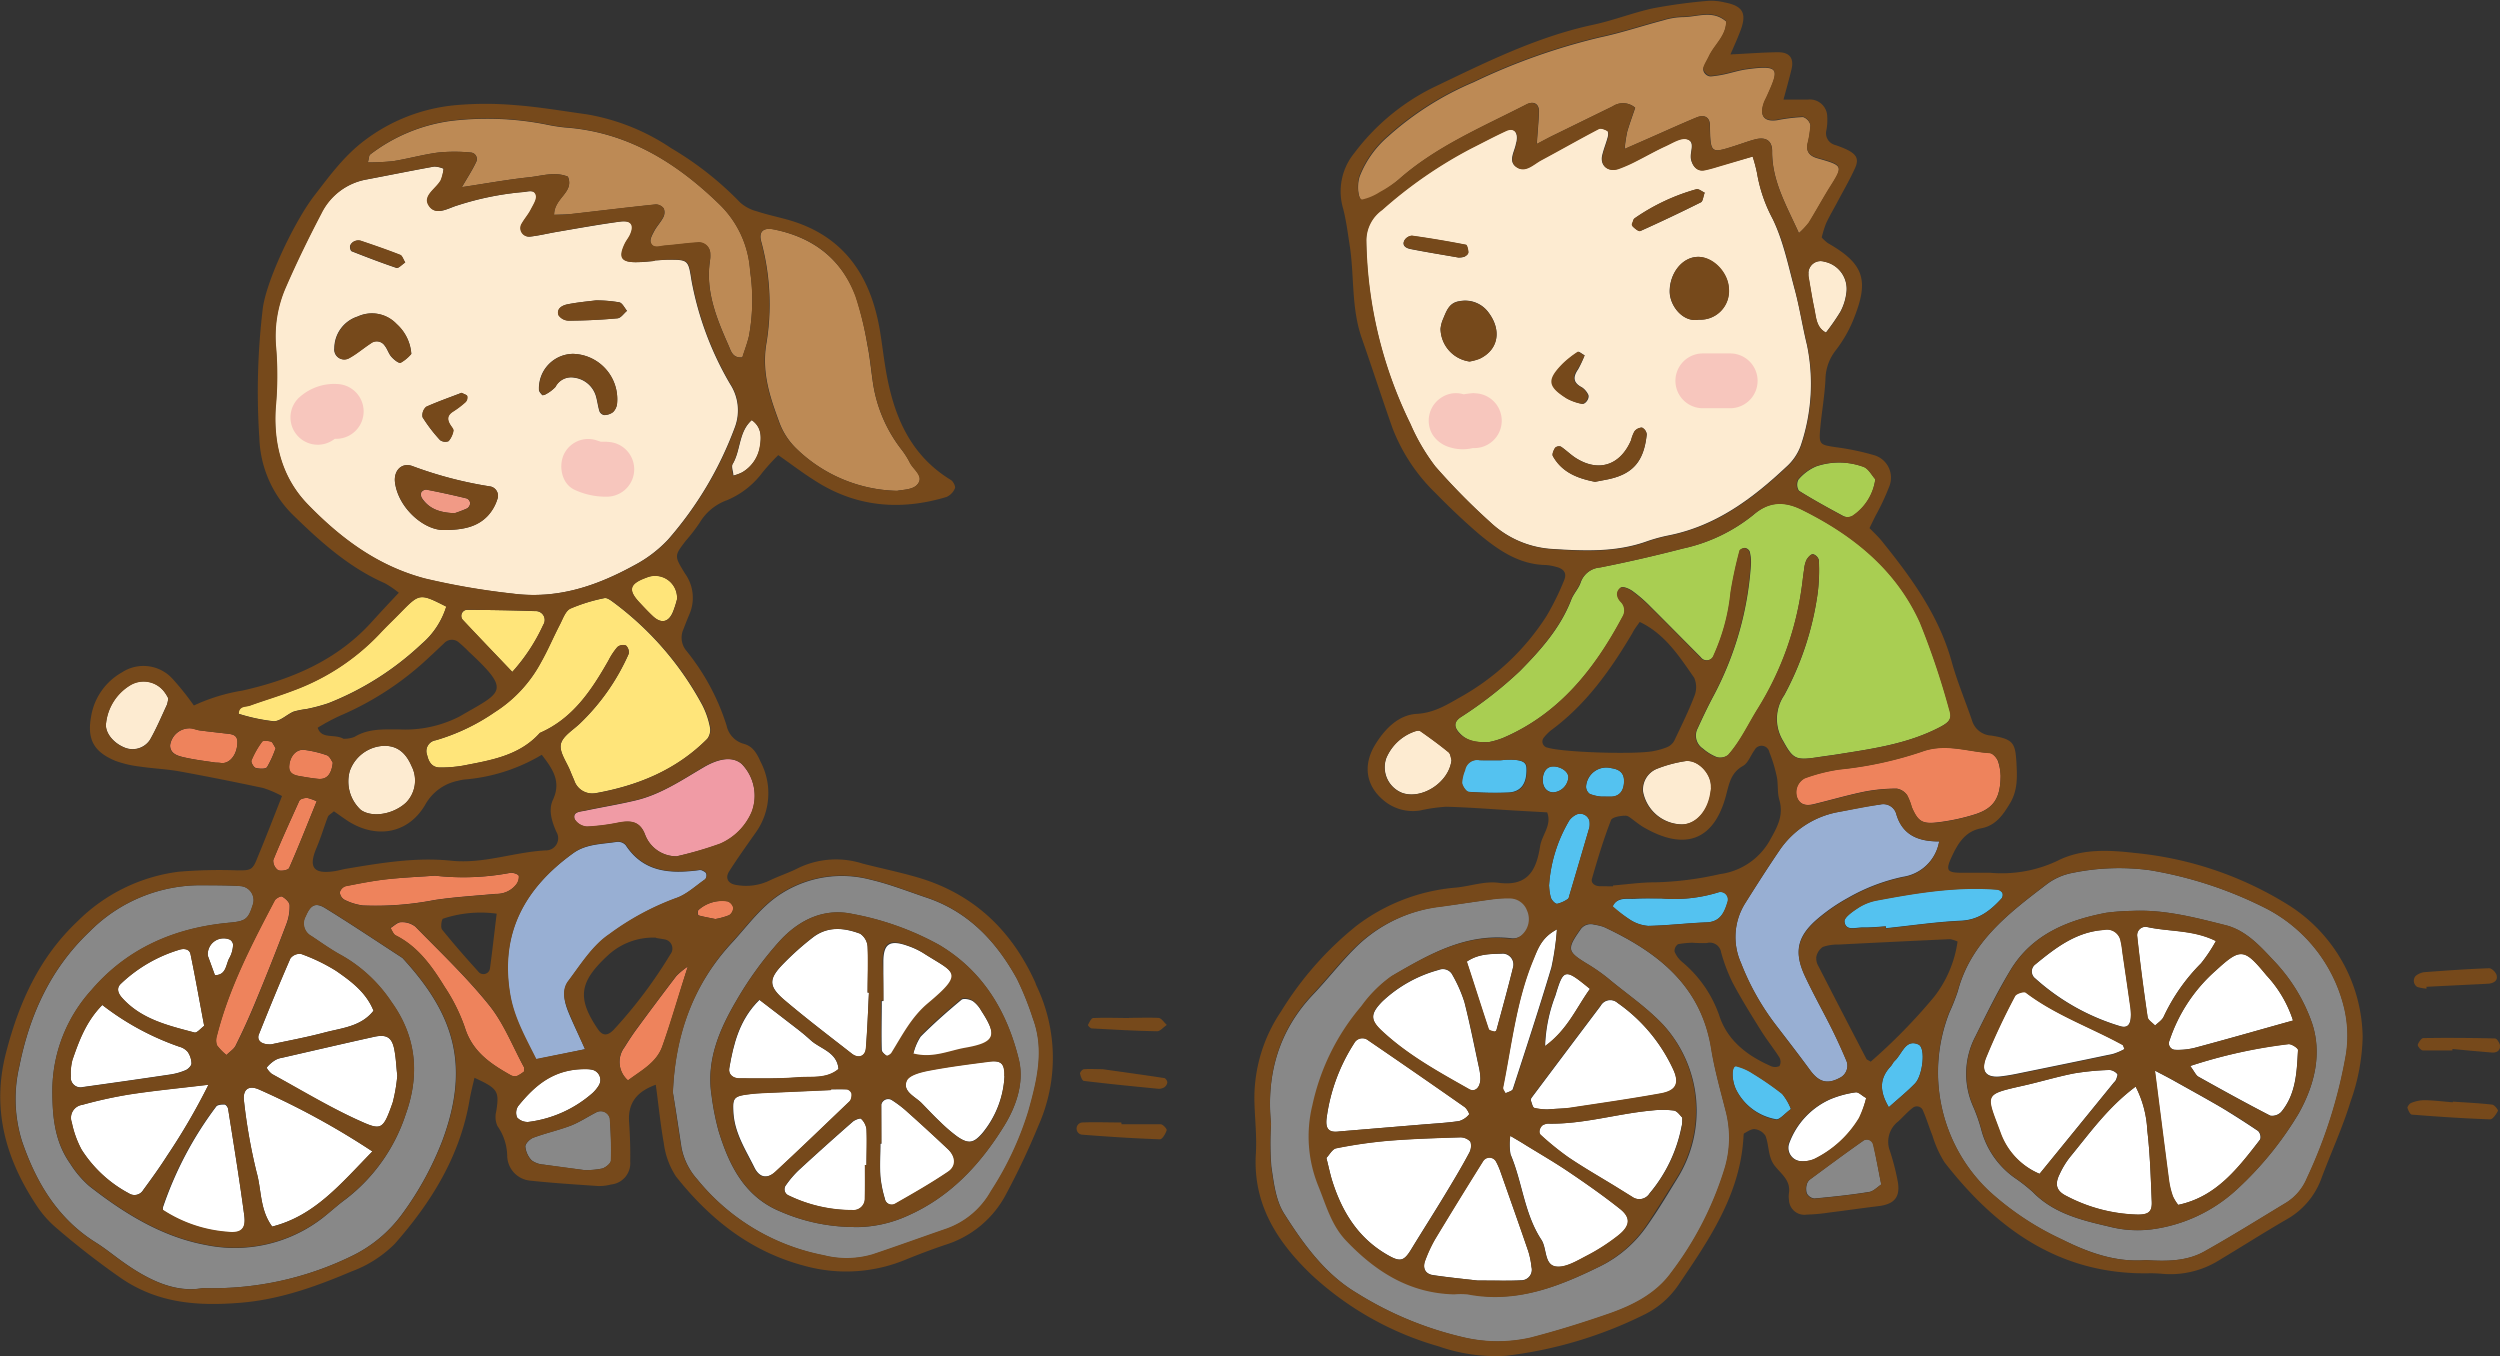 <svg xmlns="http://www.w3.org/2000/svg" viewBox="0 0 334.37 181.37"><rect x="0" y="0" width="334.37" height="181.37" fill="#333333" stroke="none"/><defs><style>.cls-1{fill:#fdebd1;}.cls-1,.cls-10,.cls-11,.cls-12,.cls-13,.cls-2,.cls-3,.cls-4,.cls-5,.cls-6,.cls-7,.cls-8{fill-rule:evenodd;}.cls-2{fill:#a9ce52;}.cls-3{fill:#888;}.cls-4{fill:#bd8a55;}.cls-5{fill:#98afd3;}.cls-6{fill:#fff;}.cls-7{fill:#ee835c;}.cls-8{fill:#54c2f0;}.cls-9{fill:#f7c6bd;}.cls-10{fill:#76491b;}.cls-11{fill:#ffe57a;}.cls-12{fill:#f09ba5;}.cls-13{fill:#f19a86;}</style></defs><title>footer_kid</title><g id="圖層_2" data-name="圖層 2"><g id="圖層_1-2" data-name="圖層 1"><path class="cls-1" d="M234.41,20.93a19.81,19.81,0,0,1,.59,2.22,20,20,0,0,0,2.08,6.11c1.45,3,2.11,6.36,3,9.61.64,2.4,1,4.86,1.6,7.28a25.75,25.75,0,0,1-.83,13.43,7,7,0,0,1-1.94,2.86c-4.52,4.25-9.41,7.9-15.7,9.16a21.82,21.82,0,0,0-3,.82c-4.11,1.46-8.34,1.27-12.58,1a13.26,13.26,0,0,1-8.31-3.58,87.83,87.83,0,0,1-7.39-7.5,27.09,27.09,0,0,1-3.31-5.66,57.67,57.67,0,0,1-5.91-24.52,5,5,0,0,1,2.11-4.11,59.11,59.11,0,0,1,11.88-8.22c1.57-.78,3.12-1.62,4.71-2.35,1-.46,1.62.15,1.44,1.32,0,.15-.07.28-.1.43-.19,1.09-1.15,2.41.17,3.17,1.13.66,2.18-.46,3.18-1,2.58-1.38,5.11-2.82,7.7-4.18.28-.15.82.08,1.16.27.14.08.15.55.08.8-.22.85-.57,1.67-.76,2.52-.29,1.34.79,2.23,2.15,1.76a19.36,19.36,0,0,0,2.4-1.06c1.32-.64,2.59-1.37,3.92-2,.92-.42,2-1.14,2.82-.92,1.27.34.39,1.76.59,2.69s.82,1.65,1.76,1.47,1.69-.44,2.53-.69Zm-7.19,21.82a3.82,3.82,0,0,0,4-4.14c-.07-2.18-2.23-4.33-4.22-4.25s-3.69,2.18-3.69,4.63C223.33,40.93,225.12,43.17,227.22,42.75Zm-30.67,5.6a6.87,6.87,0,0,0,1.34-.38c2.51-1.16,3-3.8,1.18-6.2a3.86,3.86,0,0,0-3.86-1.49c-1.43.19-1.76,1.37-2.22,2.43a4.3,4.3,0,0,0-.32,1.26A4.5,4.5,0,0,0,196.55,48.35Zm16.78,16.09,1.36-.26c3.61-.65,5.17-2.34,5.56-6.08a1.14,1.14,0,0,0-.63-.91,1.32,1.32,0,0,0-1,.49,4.73,4.73,0,0,0-.46,1.19c-1.43,3.35-4.29,4.31-7.33,2.43-.73-.45-1.35-1.09-2.07-1.57a.78.78,0,0,0-.76.16c-.2.32-.44.86-.3,1.11C208.93,63.22,211.07,64,213.33,64.44ZM228,25.77c-.4-.18-.8-.54-1.1-.46a27.37,27.37,0,0,0-8.19,3.84.62.62,0,0,0-.26.33c-.06.27-.19.66-.06.81s.76.71,1,.61q4.1-1.84,8.12-3.85C227.76,26.91,227.8,26.28,228,25.77Zm-33,8.67a2.44,2.44,0,0,0,.84-.09c.23-.11.54-.39.54-.6s-.15-1-.34-1q-3.58-.7-7.2-1.21a1.28,1.28,0,0,0-1,.61c-.4.75.3,1.06.8,1.16C190.73,33.72,192.85,34.06,195,34.43Zm17,13.12c-.46-.26-.8-.56-.9-.5a13.18,13.18,0,0,0-2,1.57c-2.13,2.17-2,3.06.49,4.66a6.77,6.77,0,0,0,2,.72c.47.12,1.08-.81.83-1.24a2.47,2.47,0,0,0-.81-.95c-1.24-.63-1.24-1.41-.52-2.45A14.86,14.86,0,0,0,211.93,47.55Z"/><path class="cls-2" d="M199.16,99.25c-1.93.11-3-.23-3.88-1.14s-.81-1.56.08-2.18a53.91,53.91,0,0,0,7.94-6.19c2.79-2.83,5.4-5.75,6.86-9.54.31-.81,1-1.5,1.26-2.31a3,3,0,0,1,2.6-2c3.73-.73,7.43-1.59,11.1-2.54a22.52,22.52,0,0,0,9.41-4.5c2-1.75,4-1.89,6.44-.71,6.89,3.39,12.64,8,15.85,15.11a102.93,102.93,0,0,1,3.91,11.62c.4,1.27,0,1.7-1.24,2.37-4.22,2.21-8.85,2.88-13.47,3.61-1,.16-2,.28-3,.44-2.85.43-3.22.19-4.53-2.2a5.63,5.63,0,0,1,.15-6.11,40.12,40.12,0,0,0,4.48-13.7,24.78,24.78,0,0,0,.15-4.37,1.13,1.13,0,0,0-.79-.8c-.3,0-.68.44-.87.78a3.87,3.87,0,0,0-.31,1.27c-.12.72-.19,1.45-.29,2.18a41.47,41.47,0,0,1-5.85,16.38c-1.3,2.1-2.33,4.38-4,6.24a1.76,1.76,0,0,1-1.53.3,6.36,6.36,0,0,1-1.85-1.13,2.09,2.09,0,0,1-.71-2.73c.67-1.46,1.36-2.92,2.12-4.34a43.51,43.51,0,0,0,5-17.6,5.73,5.73,0,0,0-.17-1.7.86.86,0,0,0-.64-.48c-.23,0-.65.2-.69.38a55.25,55.25,0,0,0-1.19,5.52,26.78,26.78,0,0,1-2.26,8.42,1,1,0,0,1-1.78.28c-2.27-2.28-4.52-4.57-6.8-6.84a19,19,0,0,0-2.32-2c-.44-.31-1.27-.66-1.54-.46-.66.48-.57,1.27,0,1.89a1.6,1.6,0,0,1,.24,2c-3.73,7-8.48,13-16,16.22A10.62,10.62,0,0,1,199.16,99.25Z"/><path class="cls-3" d="M170,150.33c-.65-6.57,1-12.42,5.62-17.3,1.91-2,3.62-4.22,5.58-6.18a19.5,19.5,0,0,1,11.65-5.63c2.32-.3,4.63-.66,7-1a15.45,15.45,0,0,1,2.19-.12,2.46,2.46,0,0,1,2.37,1.6,2.84,2.84,0,0,1-.63,3.22,2,2,0,0,1-1.53.58c-6.11-.76-11.11,2.13-16,5a17.17,17.17,0,0,0-4,4,30.23,30.23,0,0,0-6.54,13.24,17.6,17.6,0,0,0,.77,10.77c1.05,2.56,1.72,5.25,3.74,7.36,4,4.14,8.51,7,14.45,7.18a10.51,10.51,0,0,1,1.76,0c6.44,1.28,12.12-1,17.7-3.74a16.41,16.41,0,0,0,6.22-5.44c1.42-2,2.71-4.17,4-6.27A17.06,17.06,0,0,0,222.39,137c-2.27-2.37-4.9-4.12-7.34-6.17a25.06,25.06,0,0,0-2.9-2c-2.49-1.54-2.6-1.88-.8-4.44a1.67,1.67,0,0,1,1.9-.71,7,7,0,0,1,1.28.31c7.15,3.36,13,7.81,14.37,16.33.46,2.88,1.27,5.7,2,8.54a14.14,14.14,0,0,1-.18,7.37,44.61,44.61,0,0,1-7.17,14c-2,2.83-5.11,4.37-8.31,5.49-3.45,1.21-7,2.29-10.5,3.21a19.9,19.9,0,0,1-9.16-.09,46.74,46.74,0,0,1-14.12-5.9c-4.24-2.53-7.12-6.54-9.7-10.61-1.12-1.76-1.39-4.14-1.71-6.29A39.45,39.45,0,0,1,170,150.33Z"/><path class="cls-3" d="M287,168.54c-4,.32-7.65-1-11.26-2.78a38.32,38.32,0,0,1-9.79-6.52,21.88,21.88,0,0,1-5.22-23.81,27.38,27.38,0,0,0,1.13-2.85c1.73-6.57,6.77-10.4,11.78-14.22a8.23,8.23,0,0,1,3.56-1.61,30.85,30.85,0,0,1,10.41-.35,53.81,53.81,0,0,1,15,4.86,20.35,20.35,0,0,1,10.94,13.57,16.1,16.1,0,0,1,.26,6.08,65,65,0,0,1-5.25,16.68,7,7,0,0,1-2.8,3.29c-3.63,2.19-7.22,4.44-10.92,6.51C292.45,168.72,289.76,168.71,287,168.54Zm-1.84-46.71a30,30,0,0,0-3.49.26c-5.17,1-9.87,2.89-12.75,7.61-1.74,2.86-3.22,5.89-4.71,8.9a10.74,10.74,0,0,0-.34,9.33,22.33,22.33,0,0,1,1.15,3.3,11.46,11.46,0,0,0,4.45,6.32,22.37,22.37,0,0,1,2.41,1.89c2.81,2.88,6.53,3.76,10.22,4.62a15.1,15.1,0,0,0,5.63.37,20.73,20.73,0,0,0,11.36-5.28A45.33,45.33,0,0,0,307.4,149c2.15-3.8,3.22-8.06,1.81-12.21a23.07,23.07,0,0,0-4.95-8.14c-1.82-1.94-3.76-4.19-6.6-4.9C293.56,122.71,289.47,121.63,285.19,121.83Z"/><path class="cls-4" d="M240.6,31.18c-1.68-3.72-3.61-7-3.57-10.92,0-1.51-.9-2-2.38-1.59-.84.23-1.67.54-2.51.81-3.36,1.08-3.36,1.07-3.44-2.71,0-1.05-.69-1.51-1.78-1.06-2,.83-4,1.74-6,2.62l-3.62,1.59a19,19,0,0,1,.34-2.29c.32-1.11.73-2.19,1.07-3.22a2.48,2.48,0,0,0-3-.19l-7.89,3.86c-.62.3-1.23.64-2.27,1.18.12-1.74.24-3,.29-4.26.05-1.1-.69-1.58-1.74-1-5.83,3-12,5.59-17,10a15.65,15.65,0,0,1-2.51,1.78,7.31,7.31,0,0,1-2.34,1c-.54.09-.84-1.9-.38-3.21a13.54,13.54,0,0,1,3.78-5.31A40.92,40.92,0,0,1,197.09,11a84.14,84.14,0,0,1,16.92-6c2.85-.6,5.64-1.54,8.46-2.28a9.72,9.72,0,0,1,2.59-.43c1.95,0,4-1,5.82.6,0,1.91-1.52,3.06-2.27,4.6-.26.52-.54,1-.76,1.56s.43,1.22,1,1.17a15.55,15.55,0,0,0,1.72-.26c1-.21,2-.54,3-.68,4.6-.63,4.38,0,2.73,3.68-.12.27-.27.52-.37.8-.63,1.74,0,2.57,1.76,2.32a23.38,23.38,0,0,1,3.46-.42,1.54,1.54,0,0,1,1,1.1,13.73,13.73,0,0,1-.41,2.58c-.17,1,.33,1.55,1.36,1.84,3.5,1,3.47,1,1.5,4.13-.93,1.49-1.76,3-2.68,4.53A11.5,11.5,0,0,1,240.6,31.18Z"/><path class="cls-5" d="M259.36,112.54a5.79,5.79,0,0,1-4.85,4.73,25.38,25.38,0,0,0-7.34,2.81,24.43,24.43,0,0,0-4.3,3c-2.54,2.27-2.92,4.34-1.46,7.47,1.11,2.39,2.4,4.69,3.57,7,.71,1.44,1.39,2.9,2,4.39a1.8,1.8,0,0,1-.91,2.22c-1.7.9-2.82.56-4-1.06-1.45-2-3-4-4.5-5.94a33.6,33.6,0,0,1-4.72-8.38,8.49,8.49,0,0,1,.58-8c1.48-2.35,3-4.71,4.54-7a12.13,12.13,0,0,1,7.87-5.17c1.86-.36,3.72-.77,5.6-1a1.8,1.8,0,0,1,2.15,1.15C254.38,111.63,256.47,112.56,259.36,112.54Z"/><path class="cls-6" d="M177.4,154.87c.41-.42.8-1.2,1.32-1.3a63.14,63.14,0,0,1,6.91-1c3.19-.26,6.39-.36,9.59-.46a1.83,1.83,0,0,1,1.45.59,2,2,0,0,1-.22,1.58c-1,1.91-2.16,3.8-3.29,5.67-1.43,2.36-2.92,4.69-4.36,7.05-1,1.69-1.51,1.81-3.12.9-3.92-2.2-6.13-5.69-7.46-9.84C177.92,157.12,177.72,156.12,177.4,154.87Z"/><path class="cls-6" d="M207,148.38a8.06,8.06,0,0,1-1.75-.17c-.24-.06-.36-.66-.49-1a.54.54,0,0,1,.11-.41q4.6-6.14,9.22-12.27a1.47,1.47,0,0,1,2.27-.38,22.21,22.21,0,0,1,7.49,9c.78,1.79.34,2.74-1.69,3.11-4,.73-8.08,1.31-12.13,1.92C209.19,148.27,208.31,148.28,207,148.38Z"/><path class="cls-7" d="M267.58,103.67c0,3-.87,4.43-3.42,5.24A27,27,0,0,1,259,110c-2,.22-2.52-.23-3.32-2.06a7.62,7.62,0,0,0-.63-1.61,2.11,2.11,0,0,0-1.37-.86,22.77,22.77,0,0,0-4.33.41c-2.29.47-4.53,1.13-6.8,1.68-.9.22-1.78.13-2.19-.87a2.12,2.12,0,0,1,1-2.61,23,23,0,0,1,4.65-1.18,49.94,49.94,0,0,0,11.07-2.4c3.11-1.11,6,0,9,.21.42,0,1,.65,1.15,1.11A6.85,6.85,0,0,1,267.58,103.67Z"/><path class="cls-6" d="M197.63,171.27c-1.34-.16-3.66-.38-6-.74-1.06-.17-1.4-1-1-2a18.66,18.66,0,0,1,1.29-2.78q3.17-5.27,6.44-10.47a1,1,0,0,1,1.73.07,9.12,9.12,0,0,1,.54,1.2c1.26,3.58,2.53,7.16,3.76,10.75a10.68,10.68,0,0,1,.44,2.14,1.42,1.42,0,0,1-1.4,1.79C201.85,171.32,200.24,171.27,197.63,171.27Z"/><path class="cls-6" d="M179.12,151.33c-1.35.19-1.84-.28-1.7-1.67a24.33,24.33,0,0,1,3.7-10.13,1.24,1.24,0,0,1,1.88-.39q6.47,4.41,12.88,8.91c.31.22.69.94.61,1a2.68,2.68,0,0,1-1.34.89c-1.58.23-3.17.32-4.77.45Z"/><path class="cls-6" d="M225,149.47c0,.55,0,.85-.09,1.14a19.68,19.68,0,0,1-4.29,9,1.62,1.62,0,0,1-2.31.48l-2.24-1.39c-2.12-1.3-4.27-2.53-6.33-3.92a38,38,0,0,1-3.7-3c-.39-.35,0-1.28.5-1.39a1.88,1.88,0,0,1,.42-.11c4.72.11,9.25-1.32,13.9-1.75a12.42,12.42,0,0,1,3,0C224.36,148.61,224.73,149.22,225,149.47Z"/><path class="cls-6" d="M202,151.92c.91.54,1.51.89,2.09,1.25,2,1.22,4,2.38,5.9,3.68,2.28,1.54,4.53,3.12,6.68,4.83,1.48,1.17,1.42,2.26-.19,3.55a26.34,26.34,0,0,1-4.37,2.8c-1.27.66-2.77,1.56-4,1.37-1.58-.24-1.19-2.42-1.94-3.57-2.3-3.49-2.54-7.7-4.13-11.43A7.78,7.78,0,0,1,202,151.92Z"/><path class="cls-6" d="M198,144.23c0,1.33-.81,1.86-1.52,1.46-4.06-2.3-8.16-4.54-11.6-7.74-1.63-1.51-1.61-2.34,0-4a17.73,17.73,0,0,1,7.55-4.22,1.44,1.44,0,0,1,1.85.71,18.57,18.57,0,0,1,1.58,3.59c.76,3,1.34,6,2,9A7.82,7.82,0,0,1,198,144.23Z"/><path class="cls-8" d="M252.24,123.9c-1,.05-2,.16-3.05.14s-2.33.54-2.49-.8c-.06-.58,1.2-1.43,2-1.94a7,7,0,0,1,2.44-.91c5.29-1,10.59-1.86,16-1.43a1,1,0,0,1,.68.43.83.83,0,0,1-.1.75c-1.48,1.63-3.07,2.91-5.5,3-3.33.16-6.64.66-10,1C252.25,124.09,252.25,124,252.24,123.9Z"/><path class="cls-1" d="M228.84,105.36c0,.15,0,.29,0,.43-.29,2.59-1.95,4.49-3.9,4.47a5.38,5.38,0,0,1-5.18-4.39,3,3,0,0,1,1.95-3.08,17.45,17.45,0,0,1,3.75-1C227.14,101.58,229,103.58,228.84,105.36Z"/><path class="cls-6" d="M249.6,146.85a14.61,14.61,0,0,1-.9,2.67,14.37,14.37,0,0,1-6,5.49,3.93,3.93,0,0,1-1.69.3,1.79,1.79,0,0,1-1.69-2.42,10.33,10.33,0,0,1,5.52-5.88,13.63,13.63,0,0,1,3.35-.91C248.55,146,249,146.56,249.6,146.85Z"/><path class="cls-1" d="M194.14,101.64c-.31,3-3.95,5.32-6.58,4.41a3.68,3.68,0,0,1-2.14-4.66,6.42,6.42,0,0,1,3.7-3.53c.26-.11.66-.21.84-.09,1.29.91,2.58,1.84,3.8,2.84C194,100.85,194.06,101.39,194.14,101.64Z"/><path class="cls-2" d="M250.82,64.09a7,7,0,0,1-3,4.9,1.38,1.38,0,0,1-1.22.06c-2-1.08-4.08-2.2-6-3.42a1.53,1.53,0,0,1-.07-1.47,6.38,6.38,0,0,1,2.39-1.78,9.48,9.48,0,0,1,6.39.08C249.93,62.72,250.38,63.61,250.82,64.09Z"/><path class="cls-6" d="M208.24,124.3a37.13,37.13,0,0,1-.75,5.1c-1.63,5.45-3.4,10.85-5.16,16.26-.08.27-.63.38-1,.57-.12-.24-.38-.52-.34-.73,1.17-5.7,1.79-11.54,4-17C205.65,127.06,206.08,125.43,208.24,124.3Z"/><path class="cls-3" d="M251.62,158.42c-.54.35-1.06.94-1.66,1-2.41.39-4.85.65-7.29.87a1.33,1.33,0,0,1-1-.68,2.09,2.09,0,0,1,0-1.22,1.25,1.25,0,0,1,.48-.69c2.31-1.71,4.62-3.43,7-5.09a.86.86,0,0,1,1.4.43C250.93,154.75,251.22,156.46,251.62,158.42Z"/><path class="cls-8" d="M222.2,120.16a19.88,19.88,0,0,0,7.74-.85,1,1,0,0,1,1.15,1.28c-.44,1.44-1,2.71-2.83,2.77-2.61.1-5.2.42-7.8.47A5.16,5.16,0,0,1,218,123a22.76,22.76,0,0,1-2.37-1.73c.67-1.34,2-1,3-1.06S221,120.16,222.2,120.16Z"/><path class="cls-6" d="M196.17,128.62c1.65-1.12,3.28-1,4.85-1.07a1.46,1.46,0,0,1,1.34,1.85c-.69,2.82-1.47,5.62-2.23,8.42a.34.34,0,0,1-.29.18c-.27-.08-.68-.16-.74-.33C198.1,134.66,197.14,131.64,196.17,128.62Z"/><path class="cls-1" d="M241.87,36.52A1.63,1.63,0,0,1,244,35a3.71,3.71,0,0,1,2.93,4.24,7.07,7.07,0,0,1-.79,2.46,29.59,29.59,0,0,1-1.93,2.78c-1.32-.7-1.31-2.05-1.57-3.25-.3-1.42-.52-2.86-.77-4.29A2.53,2.53,0,0,1,241.87,36.52Z"/><path class="cls-8" d="M207.18,118.52a19.45,19.45,0,0,1,2.73-8.82,2.59,2.59,0,0,1,1-.79,1.29,1.29,0,0,1,1.68.87,2.94,2.94,0,0,1,0,.86q-1.34,4.61-2.71,9.2c0,.14-.08.33-.18.39a4.08,4.08,0,0,1-1.44.65c-.26,0-.71-.47-.83-.82A6.86,6.86,0,0,1,207.18,118.52Z"/><path class="cls-8" d="M200.72,101.68c.18,0,.61-.07,1-.08,1.73,0,2.4.27,2.43,1.12.09,2.1-.74,3.23-2.53,3.28a46.8,46.8,0,0,1-5.2-.1c-.35,0-.85-.76-.92-1.22a5,5,0,0,1,.4-1.67,1.64,1.64,0,0,1,1.91-1.35C198.72,101.71,199.59,101.68,200.72,101.68Z"/><path class="cls-8" d="M239.53,148.34c-.79.55-1.53,1.47-2,1.35a7.42,7.42,0,0,1-5.35-4c-.67-1.45-.52-3.26,0-3.14a7.24,7.24,0,0,1,2.25,1,39.7,39.7,0,0,1,3.9,2.7A7.53,7.53,0,0,1,239.53,148.34Z"/><path class="cls-8" d="M252.62,148.08c-1.3-2.2-1.22-3.9.27-5.48.19-.21.3-.51.51-.7,1-.9,1.44-3,3.19-2.2,1,.46.57,4.14-.46,5.21S254,146.85,252.62,148.08Z"/><path class="cls-6" d="M212.66,132.26c-1.81,2.49-3,5.47-6,7.66a20.56,20.56,0,0,1,1.38-6.77C209.13,129.52,209.29,129.49,212.66,132.26Z"/><path class="cls-8" d="M214.12,106.54a5.45,5.45,0,0,1-1.48-.35,1.2,1.2,0,0,1-.5-1,2.72,2.72,0,0,1,3.42-2.44c.91.13,1.63.55,1.66,1.64,0,1.26-.52,2.07-1.6,2.16C215.2,106.57,214.76,106.54,214.12,106.54Z"/><path class="cls-8" d="M207.92,102.51c1.07.12,1.9.8,1.85,1.51a2.18,2.18,0,0,1-2,1.95c-.9,0-1.48-.74-1.42-1.8S207,102.41,207.92,102.51Z"/><path class="cls-6" d="M291.33,161.15a5.91,5.91,0,0,1-.73-1.13,10.5,10.5,0,0,1-.52-2.1c-.62-4.73-1.22-9.46-1.89-14.73,1.09.57,1.68.87,2.26,1.19,2.28,1.28,4.57,2.53,6.82,3.85,1.62,1,3.2,2,4.75,3.05a1.18,1.18,0,0,1,.27,1.11C299.38,156.2,296.49,160.06,291.33,161.15Z"/><path class="cls-6" d="M285.64,145.33a14.22,14.22,0,0,1,1.56,5.84c.37,3.17.46,6.37.6,9.57.05,1.34-.43,1.73-1.87,1.72a21.54,21.54,0,0,1-9.6-2.52c-1.31-.66-1.53-1.56-.85-2.91a11.28,11.28,0,0,1,1.35-2.23C279.49,151.56,281.92,148.1,285.64,145.33Z"/><path class="cls-6" d="M272.79,157a9.45,9.45,0,0,1-5.25-5.47c-1.91-5.24-2.38-5.1,3.07-6.33,2.27-.51,4.51-1.19,6.79-1.64a34.89,34.89,0,0,1,4.77-.45,1.58,1.58,0,0,1,1,.54c.1.1-.08.52-.17.78a1.37,1.37,0,0,1-.27.34Z"/><path class="cls-6" d="M306.69,136.49c-4.49,1.26-8.81,2.49-13.14,3.65a9.3,9.3,0,0,1-2.59.27.87.87,0,0,1-.8-1.23,21.44,21.44,0,0,1,6.19-9.37c3.34-3.07,3.8-3,6.78.63A16.09,16.09,0,0,1,306.69,136.49Z"/><path class="cls-6" d="M284.15,140.31a8.68,8.68,0,0,1-1.53.64c-4.26.9-8.52,1.77-12.78,2.64-.71.15-1.43.27-2.15.36-2,.25-2.81-.6-2.07-2.52a90.52,90.52,0,0,1,3.88-8.25c.17-.33,1.19-.65,1.42-.47,3.95,3,8.65,4.67,12.95,7C284,139.82,284,140,284.15,140.31Z"/><path class="cls-6" d="M285,135.8c0,1.34-.53,1.74-1.44,1.44a29.65,29.65,0,0,1-11.33-6.37,1.18,1.18,0,0,1,0-1.89c2.71-2.22,5.48-4.37,9.19-4.61a1.84,1.84,0,0,1,2.24,1.54c.14.56.19,1.15.27,1.72.33,2.3.67,4.6,1,6.9C285,135.1,285,135.68,285,135.8Z"/><path class="cls-6" d="M292.94,142.57a67.76,67.76,0,0,1,13.12-2.93c.4-.06,1.3.53,1.29.78-.16,2.91-.25,5.89-2.24,8.29a1.68,1.68,0,0,1-1.47.5c-3.24-1.67-6.43-3.43-9.61-5.21C293.69,143.81,293.51,143.34,292.94,142.57Z"/><path class="cls-6" d="M296.38,125.85a20.76,20.76,0,0,1-2,3,25.16,25.16,0,0,0-5,7.14c-.22.48-.76.8-1.15,1.19-.35-.38-.94-.72-1-1.14-.53-3.59-1-7.18-1.39-10.79a1.12,1.12,0,0,1,1.41-1.24C290.19,124.62,293.32,124.33,296.38,125.85Z"/><path class="cls-9" d="M231.41,47.27h-3.66a3.66,3.66,0,0,0,0,7.33h3.66a3.66,3.66,0,0,0,0-7.33Z"/><path class="cls-9" d="M197.2,52.57a12.28,12.28,0,0,0-1.38.16l-.09,0a3.51,3.51,0,0,0-2.83.37,3.67,3.67,0,0,0-1.32,5,4.06,4.06,0,0,0,2.19,1.68,5.81,5.81,0,0,0,3.21.15h.21a3.66,3.66,0,0,0,0-7.33Z"/><path class="cls-10" d="M231.44,7.28c2.38-.11,4.39-.28,6.41-.29,1.53,0,2.11.83,1.76,2.28-.3,1.24-.65,2.48-1.07,4.05,1.31,0,2.29,0,3.27,0a2.32,2.32,0,0,1,2.58,2.34,7.05,7.05,0,0,1-.11,1.74,1.63,1.63,0,0,0,1.19,2,13.88,13.88,0,0,1,1.63.65c1.23.62,1.55,1.26,1,2.45-.72,1.59-1.61,3.11-2.43,4.66-.48.9-1,1.78-1.43,2.7a14.55,14.55,0,0,0-.59,1.9,5.94,5.94,0,0,0,.81.75c4.67,2.66,5.53,4.79,3.65,9.67a17.53,17.53,0,0,1-2.51,4.58,6.44,6.44,0,0,0-1.45,4c-.11,2.19-.5,4.36-.7,6.55s0,2.17,2,2.49a34.26,34.26,0,0,1,5.14,1.06,3.13,3.13,0,0,1,2.1,4.19A31.23,31.23,0,0,1,250.84,69l-.8,1.63c.67.69,1.32,1.28,1.86,2,3.87,4.81,7.44,9.77,9.13,15.86.74,2.68,1.83,5.25,2.73,7.89a2.82,2.82,0,0,0,2.56,2c2.88.47,3.22.91,3.37,3.56.11,1.9.2,3.78-.88,5.54-.94,1.55-1.89,2.94-3.84,3.31-2.12.39-3.1,2-3.93,3.79s-.63,2.12,1.12,2.15c1.32,0,2.63,0,4,0a17.42,17.42,0,0,0,9-1.59c3.25-1.66,6.87-1.46,10.35-1.06a47.29,47.29,0,0,1,20.25,6.77A21.23,21.23,0,0,1,316,138.72a27.53,27.53,0,0,1-1.61,8.59c-1.07,3.49-2.61,6.83-3.89,10.25a10.32,10.32,0,0,1-4.72,5.56c-3,1.74-6,3.65-9,5.45a12.31,12.31,0,0,1-7.57,1.8,17,17,0,0,0-1.76-.07c-11.93.22-20.43-5.93-27.38-14.85a14.72,14.72,0,0,1-1.61-3.57c-.44-1.08-.77-2.21-1.24-3.28a.88.88,0,0,0-1.42-.41c-.69.53-1.27,1.21-1.92,1.8a3.43,3.43,0,0,0-1.11,3.94,32.52,32.52,0,0,1,1,3.82c.48,2.26-.29,3.3-2.54,3.57s-4.35.58-6.53.85a24.74,24.74,0,0,1-3.05.28,2.06,2.06,0,0,1-2.38-2,3,3,0,0,1,0-.88c.24-1.71-1-2.5-1.91-3.66s-.73-2.71-1.23-4a2,2,0,0,0-1.43-.89c-.44-.06-1,.33-1.42.57-.08,0-.08.27-.09.42-.41,7.7-4.58,13.76-8.7,19.84a11.77,11.77,0,0,1-4.62,4,56.46,56.46,0,0,1-18.43,5.48,22.94,22.94,0,0,1-9-1.25,41.84,41.84,0,0,1-17.06-9.61c-4.58-4.4-7.83-9.43-7.41-16.19.15-2.46-.18-4.95-.2-7.43a20.71,20.71,0,0,1,3.56-11.56,44.41,44.41,0,0,1,10.11-11.48,25.43,25.43,0,0,1,13.33-5.1c1.89-.19,3.82-.88,5.63-.64,4,.53,5.09-1.73,5.59-4.9.24-1.52,1.6-2.81.94-4.52l-4.29-.24c-3.06-.18-6.12-.43-9.19-.51a21.64,21.64,0,0,0-3.46.49A6.05,6.05,0,0,1,185,107c-2.38-2-2.72-4.8-1-7.52,1.29-2.07,3.1-3.87,5.48-4s4.14-1.28,6-2.33a32.43,32.43,0,0,0,11.38-10.78,35.62,35.62,0,0,0,2.32-4.71c.44-1,0-1.6-1.12-1.86a6.48,6.48,0,0,0-1.29-.23c-3.61-.06-6.39-2-9-4.18-2-1.72-3.91-3.54-5.75-5.42a24.18,24.18,0,0,1-5.78-8.72c-1.41-4-2.7-8-4.1-12s-1-8.12-1.58-12.16c-.27-1.72-.48-3.47-.91-5.16a8.1,8.1,0,0,1,1.48-7.45,29.61,29.61,0,0,1,10.36-8.68c7-3.35,13.93-6.85,21.6-8.49,2.71-.58,5.33-1.62,8-2.2a73,73,0,0,1,7.38-1,7.57,7.57,0,0,1,2.18.21c2.42.46,3,1.42,2.17,3.68C232.45,5,232,6,231.44,7.28Zm3,13.66-3.94,1.17c-.84.24-1.67.52-2.53.69s-1.55-.41-1.76-1.47.68-2.35-.59-2.69c-.8-.22-1.9.5-2.82.92-1.33.6-2.6,1.33-3.92,2a19.36,19.36,0,0,1-2.4,1.06c-1.37.46-2.44-.43-2.15-1.76.19-.85.54-1.67.76-2.52.07-.26.06-.73-.08-.8-.34-.19-.88-.41-1.16-.27-2.59,1.35-5.12,2.8-7.7,4.18-1,.54-2.05,1.66-3.18,1-1.32-.76-.35-2.09-.17-3.17,0-.15.07-.28.1-.43.18-1.17-.44-1.78-1.44-1.32-1.59.73-3.14,1.56-4.71,2.35a59.11,59.11,0,0,0-11.88,8.22,5,5,0,0,0-2.11,4.11,57.67,57.67,0,0,0,5.91,24.52,27.09,27.09,0,0,0,3.31,5.66,87.83,87.83,0,0,0,7.39,7.5,13.26,13.26,0,0,0,8.31,3.58c4.24.28,8.47.47,12.58-1a21.82,21.82,0,0,1,3-.82c6.28-1.26,11.18-4.91,15.7-9.16a7,7,0,0,0,1.94-2.86,25.75,25.75,0,0,0,.83-13.43c-.57-2.42-1-4.88-1.6-7.28-.86-3.24-1.51-6.63-3-9.61A20,20,0,0,1,235,23.15,19.81,19.81,0,0,0,234.41,20.93ZM199.16,99.25a10.62,10.62,0,0,0,1.82-.53c7.53-3.23,12.28-9.23,16-16.22a1.6,1.6,0,0,0-.24-2c-.59-.62-.68-1.4,0-1.89.27-.2,1.11.15,1.54.46a19,19,0,0,1,2.32,2c2.29,2.26,4.54,4.56,6.8,6.84a1,1,0,0,0,1.78-.28,26.78,26.78,0,0,0,2.26-8.42,55.25,55.25,0,0,1,1.19-5.52c0-.18.46-.4.69-.38a.86.86,0,0,1,.64.48,5.73,5.73,0,0,1,.17,1.7,43.51,43.51,0,0,1-5,17.6c-.76,1.42-1.45,2.87-2.12,4.34a2.09,2.09,0,0,0,.71,2.73,6.36,6.36,0,0,0,1.85,1.13,1.76,1.76,0,0,0,1.53-.3c1.66-1.86,2.68-4.14,4-6.24A41.47,41.47,0,0,0,241,78.37c.1-.72.17-1.45.29-2.18a3.87,3.87,0,0,1,.31-1.27c.18-.34.56-.77.87-.78a1.13,1.13,0,0,1,.79.8,24.78,24.78,0,0,1-.15,4.37A40.12,40.12,0,0,1,238.59,93a5.63,5.63,0,0,0-.15,6.11c1.32,2.4,1.68,2.63,4.53,2.2,1-.15,2-.27,3-.44,4.62-.73,9.25-1.4,13.47-3.61,1.29-.67,1.65-1.1,1.24-2.37a102.93,102.93,0,0,0-3.91-11.62c-3.21-7.1-9-11.73-15.85-15.11-2.41-1.18-4.42-1-6.44.71a22.52,22.52,0,0,1-9.41,4.5c-3.68.95-7.38,1.8-11.1,2.54a3,3,0,0,0-2.6,2c-.31.81-.95,1.5-1.26,2.31-1.46,3.78-4.07,6.7-6.86,9.54a53.91,53.91,0,0,1-7.94,6.19c-.9.62-.83,1.42-.08,2.18S197.23,99.36,199.16,99.25ZM170,150.33A39.45,39.45,0,0,0,170,156c.32,2.15.59,4.53,1.71,6.29,2.58,4.07,5.45,8.07,9.7,10.61a46.74,46.74,0,0,0,14.12,5.9,19.9,19.9,0,0,0,9.16.09c3.54-.91,7-2,10.5-3.21,3.19-1.12,6.26-2.66,8.31-5.49a44.61,44.61,0,0,0,7.17-14,14.14,14.14,0,0,0,.18-7.37c-.71-2.83-1.52-5.66-2-8.54-1.35-8.52-7.22-13-14.37-16.33a7,7,0,0,0-1.28-.31,1.67,1.67,0,0,0-1.9.71c-1.8,2.56-1.68,2.9.8,4.44a25.06,25.06,0,0,1,2.9,2c2.44,2.05,5.07,3.8,7.34,6.17a17.06,17.06,0,0,1,1.83,20.71c-1.34,2.1-2.63,4.23-4,6.27a16.41,16.41,0,0,1-6.22,5.44c-5.57,2.76-11.26,5-17.7,3.74a10.51,10.51,0,0,0-1.76,0c-5.93-.14-10.47-3-14.45-7.18-2-2.1-2.69-4.8-3.74-7.36a17.6,17.6,0,0,1-.77-10.77,30.23,30.23,0,0,1,6.54-13.24,17.17,17.17,0,0,1,4-4c4.93-2.86,9.93-5.75,16-5a2,2,0,0,0,1.53-.58,2.84,2.84,0,0,0,.63-3.22,2.46,2.46,0,0,0-2.37-1.6,15.45,15.45,0,0,0-2.19.12c-2.32.3-4.63.66-7,1a19.5,19.5,0,0,0-11.65,5.63c-2,2-3.67,4.17-5.58,6.18C171,137.91,169.32,143.77,170,150.33ZM287,168.54c2.74.17,5.42.17,7.8-1.16,3.7-2.07,7.29-4.32,10.92-6.51a7,7,0,0,0,2.8-3.29,65,65,0,0,0,5.25-16.68,16.1,16.1,0,0,0-.26-6.08,20.35,20.35,0,0,0-10.94-13.57,53.81,53.81,0,0,0-15-4.86,30.85,30.85,0,0,0-10.41.35,8.23,8.23,0,0,0-3.56,1.61c-5,3.83-10,7.66-11.78,14.22a27.38,27.38,0,0,1-1.13,2.85A21.88,21.88,0,0,0,266,159.24a38.32,38.32,0,0,0,9.79,6.52C279.37,167.58,283,168.86,287,168.54ZM240.6,31.18a11.5,11.5,0,0,0,1.3-1.42c.93-1.49,1.75-3,2.68-4.53,2-3.14,2-3.16-1.5-4.13-1-.28-1.52-.79-1.36-1.84a13.73,13.73,0,0,0,.41-2.58,1.54,1.54,0,0,0-1-1.1,23.38,23.38,0,0,0-3.46.42c-1.76.26-2.39-.57-1.76-2.32.1-.27.25-.53.37-.8,1.65-3.63,1.87-4.31-2.73-3.68-1,.14-2,.47-3,.68a15.55,15.55,0,0,1-1.72.26c-.52,0-1.14-.71-1-1.17s.51-1,.76-1.56c.76-1.53,2.29-2.68,2.27-4.6-1.79-1.62-3.87-.57-5.82-.6a9.72,9.72,0,0,0-2.59.43c-2.83.74-5.61,1.68-8.46,2.28a84.14,84.14,0,0,0-16.92,6,40.92,40.92,0,0,0-11.46,7.24,13.54,13.54,0,0,0-3.78,5.31c-.46,1.31-.17,3.3.38,3.21a7.31,7.31,0,0,0,2.34-1A15.65,15.65,0,0,0,187.07,24c5-4.44,11.14-7,17-10,1-.55,1.79-.07,1.74,1-.05,1.26-.17,2.52-.29,4.26,1-.54,1.65-.88,2.27-1.18l7.89-3.86a2.48,2.48,0,0,1,3,.19c-.34,1-.75,2.11-1.07,3.22a19,19,0,0,0-.34,2.29l3.62-1.59c2-.88,4-1.79,6-2.62,1.1-.44,1.76,0,1.78,1.06.08,3.79.08,3.79,3.44,2.71.84-.27,1.66-.58,2.51-.81,1.48-.41,2.4.08,2.38,1.59C237,24.23,238.92,27.46,240.6,31.18Zm18.76,81.35c-2.9,0-5-.91-5.77-3.77a1.8,1.8,0,0,0-2.15-1.15c-1.88.28-3.73.68-5.6,1a12.13,12.13,0,0,0-7.87,5.17c-1.58,2.28-3.06,4.64-4.54,7a8.49,8.49,0,0,0-.58,8,33.6,33.6,0,0,0,4.72,8.38c1.51,2,3,3.93,4.5,5.94,1.17,1.62,2.29,2,4,1.06A1.8,1.8,0,0,0,247,142c-.62-1.48-1.29-2.95-2-4.39-1.17-2.36-2.46-4.66-3.57-7-1.46-3.13-1.08-5.2,1.46-7.47a24.43,24.43,0,0,1,4.3-3,25.38,25.38,0,0,1,7.34-2.81A5.79,5.79,0,0,0,259.36,112.54Zm-43.62,6v-.1c1.89-.15,3.78-.43,5.67-.42a43.28,43.28,0,0,0,8.63-1.1,9,9,0,0,0,6.79-4.73c1-1.77,1.73-3.24,1.14-5.25-.28-1-.12-2-.32-3a19.33,19.33,0,0,0-1-3.32,1.06,1.06,0,0,0-2-.26c-.52.7-.84,1.71-1.53,2.09-1.61.91-1.84,2.32-2.26,3.92-1.58,6-5.44,7.49-10.93,4.34-.51-.29-1-.67-1.44-1s-.77-.63-1.13-.6c-.66,0-1.74.2-1.89.59-1,2.57-1.79,5.2-2.55,7.84-.17.61.42,1,1.08,1S215.17,118.55,215.75,118.55Zm3.58-35.36c-.4.57-.75,1-1,1.52-2.92,4.94-6.21,9.56-10.89,13a6.24,6.24,0,0,0-.92.93A.83.83,0,0,0,207,100c2.12.65,12.2.95,14.32.42a9.25,9.25,0,0,0,1.68-.5,2,2,0,0,0,.92-.83c.95-2,1.9-3.91,2.68-5.94a3.17,3.17,0,0,0,0-2.49C224.62,87.83,222.74,84.83,219.33,83.19ZM177.4,154.87c.32,1.24.51,2.24.83,3.21,1.33,4.15,3.54,7.64,7.46,9.84,1.61.9,2.09.78,3.12-.9,1.44-2.36,2.93-4.69,4.36-7.05,1.13-1.87,2.24-3.75,3.29-5.67a2,2,0,0,0,.22-1.58,1.83,1.83,0,0,0-1.45-.59c-3.2.1-6.4.2-9.59.46a63.14,63.14,0,0,0-6.91,1C178.2,153.68,177.81,154.45,177.4,154.87ZM250.2,142a76.18,76.18,0,0,0,8.45-8.63,15.55,15.55,0,0,0,3.17-7.44,4,4,0,0,0-1-.32q-7.44.34-14.88.72a6.17,6.17,0,0,0-2.14.32,2.11,2.11,0,0,0-.87,1.32,2,2,0,0,0,.28,1.25q3.19,6.22,6.43,12.42C249.67,141.73,249.85,141.77,250.2,142ZM207,148.38c1.29-.1,2.17-.11,3-.24,4-.61,8.1-1.19,12.13-1.92,2-.37,2.48-1.32,1.69-3.11a22.21,22.21,0,0,0-7.49-9,1.47,1.47,0,0,0-2.27.38q-4.62,6.13-9.22,12.27a.54.54,0,0,0-.11.41c.13.37.25,1,.49,1A8.06,8.06,0,0,0,207,148.38Zm60.56-44.7a6.85,6.85,0,0,0-.29-1.83c-.19-.47-.73-1.09-1.15-1.11-3-.19-5.9-1.33-9-.21a49.94,49.94,0,0,1-11.07,2.4,23,23,0,0,0-4.65,1.18,2.12,2.12,0,0,0-1,2.61c.42,1,1.29,1.08,2.19.87,2.27-.55,4.51-1.21,6.8-1.68a22.77,22.77,0,0,1,4.33-.41,2.11,2.11,0,0,1,1.37.86,7.62,7.62,0,0,1,.63,1.61c.8,1.83,1.36,2.28,3.32,2.06a27,27,0,0,0,5.12-1.1C266.71,108.1,267.57,106.72,267.58,103.67Zm-69.95,67.59c2.61,0,4.22.06,5.83,0a1.42,1.42,0,0,0,1.4-1.79,10.68,10.68,0,0,0-.44-2.14c-1.23-3.59-2.5-7.17-3.76-10.75a9.12,9.12,0,0,0-.54-1.2,1,1,0,0,0-1.73-.07q-3.26,5.21-6.44,10.47a18.66,18.66,0,0,0-1.29,2.78c-.4,1-.06,1.81,1,2C194,170.89,196.29,171.11,197.63,171.27Zm-18.51-19.94,11.27-.93c1.59-.13,3.19-.21,4.77-.45a2.68,2.68,0,0,0,1.34-.89c.08-.08-.3-.8-.61-1q-6.42-4.49-12.88-8.91a1.24,1.24,0,0,0-1.88.39,24.33,24.33,0,0,0-3.7,10.13C177.28,151,177.77,151.51,179.12,151.33ZM225,149.47c-.29-.26-.65-.86-1.1-.94a12.42,12.42,0,0,0-3,0c-4.65.43-9.17,1.86-13.9,1.75a1.88,1.88,0,0,0-.42.11c-.51.11-.89,1-.5,1.39a38,38,0,0,0,3.7,3c2.05,1.39,4.21,2.62,6.33,3.92l2.24,1.39a1.62,1.62,0,0,0,2.31-.48,19.68,19.68,0,0,0,4.29-9C225,150.33,225,150,225,149.47Zm-23,2.44a7.78,7.78,0,0,0,0,2.47c1.59,3.73,1.83,7.94,4.13,11.43.76,1.15.37,3.33,1.94,3.57,1.24.19,2.75-.71,4-1.37a26.34,26.34,0,0,0,4.37-2.8c1.61-1.29,1.67-2.38.19-3.55-2.15-1.7-4.41-3.29-6.68-4.83-1.92-1.3-3.93-2.46-5.9-3.68C203.54,152.81,202.94,152.46,202,151.92Zm-4-7.68a7.82,7.82,0,0,0-.13-1.24c-.63-3-1.22-6-2-9a18.57,18.57,0,0,0-1.58-3.59,1.44,1.44,0,0,0-1.85-.71,17.73,17.73,0,0,0-7.55,4.22c-1.65,1.65-1.66,2.47,0,4,3.45,3.21,7.55,5.45,11.6,7.74C197.21,146.09,198,145.57,198,144.23Zm54.21-20.33c0,.1,0,.2,0,.29,3.32-.35,6.63-.85,10-1,2.43-.12,4-1.4,5.5-3a.83.83,0,0,0,.1-.75,1,1,0,0,0-.68-.43c-5.41-.44-10.72.44-16,1.43a7,7,0,0,0-2.44.91c-.8.51-2.07,1.37-2,1.94.15,1.34,1.56.78,2.49.8S251.22,124,252.24,123.9Zm-25.87,2.19a11.71,11.71,0,0,0-1.9.19,1.09,1.09,0,0,0-.47,1,3.59,3.59,0,0,0,1,1.37,16.2,16.2,0,0,1,5.08,7.48c1.16,3.19,3.75,5.11,6.78,6.45a1.36,1.36,0,0,0,1.17,0,1.19,1.19,0,0,0,0-1.13c-.77-1.23-1.7-2.37-2.47-3.61-1.31-2.1-2.62-4.2-3.78-6.38a23,23,0,0,1-1.55-4.07,1.53,1.53,0,0,0-1.92-1.26A18.55,18.55,0,0,1,226.37,126.09Zm2.47-20.74c.13-1.78-1.7-3.78-3.42-3.55a17.45,17.45,0,0,0-3.75,1,3,3,0,0,0-1.95,3.08,5.38,5.38,0,0,0,5.18,4.39c1.95,0,3.61-1.88,3.9-4.47C228.82,105.65,228.82,105.5,228.84,105.36Zm20.76,41.49c-.55-.3-1-.81-1.46-.74a13.63,13.63,0,0,0-3.35.91,10.33,10.33,0,0,0-5.52,5.88,1.79,1.79,0,0,0,1.69,2.42,3.93,3.93,0,0,0,1.69-.3,14.37,14.37,0,0,0,6-5.49A14.61,14.61,0,0,0,249.6,146.85Zm-55.46-45.21c-.08-.25-.1-.79-.38-1-1.22-1-2.5-1.94-3.8-2.84-.18-.12-.58,0-.84.09a6.42,6.42,0,0,0-3.7,3.53,3.68,3.68,0,0,0,2.14,4.66C190.19,107,193.83,104.61,194.14,101.64Zm56.68-37.55c-.44-.49-.89-1.38-1.56-1.63a9.48,9.48,0,0,0-6.39-.08,6.38,6.38,0,0,0-2.39,1.78,1.53,1.53,0,0,0,.07,1.47c2,1.22,4,2.34,6,3.42a1.38,1.38,0,0,0,1.22-.06A7,7,0,0,0,250.82,64.09ZM208.24,124.3c-2.16,1.13-2.59,2.76-3.19,4.2-2.24,5.44-2.85,11.29-4,17,0,.21.22.49.34.73.33-.19.88-.3,1-.57,1.76-5.41,3.53-10.81,5.16-16.26A37.13,37.13,0,0,0,208.24,124.3Zm43.37,34.12c-.4-2-.69-3.66-1.11-5.34a.86.86,0,0,0-1.4-.43c-2.35,1.66-4.66,3.38-7,5.09a1.25,1.25,0,0,0-.48.69,2.09,2.09,0,0,0,0,1.22,1.33,1.33,0,0,0,1,.68c2.44-.23,4.88-.49,7.29-.87C250.56,159.36,251.08,158.77,251.62,158.42ZM222.2,120.16c-1.16,0-2.33-.07-3.48,0s-2.38-.28-3,1.06A22.76,22.76,0,0,0,218,123a5.16,5.16,0,0,0,2.41.85c2.6-.05,5.2-.37,7.8-.47,1.87-.07,2.4-1.33,2.83-2.77a1,1,0,0,0-1.15-1.28A19.88,19.88,0,0,1,222.2,120.16Zm-26,8.46c1,3,1.93,6,2.93,9,.06.18.47.26.74.33a.34.34,0,0,0,.29-.18c.76-2.8,1.54-5.6,2.23-8.42a1.46,1.46,0,0,0-1.34-1.85C199.45,127.61,197.82,127.5,196.17,128.62Zm45.7-92.1a2.53,2.53,0,0,0,0,.44c.25,1.43.47,2.87.77,4.29.26,1.2.25,2.55,1.57,3.25a29.59,29.59,0,0,0,1.93-2.78,7.07,7.07,0,0,0,.79-2.46A3.71,3.71,0,0,0,244,35,1.63,1.63,0,0,0,241.87,36.52Zm-34.69,82a6.86,6.86,0,0,0,.21,1.55c.12.34.56.84.83.82a4.08,4.08,0,0,0,1.44-.65c.1-.06.14-.25.18-.39q1.36-4.6,2.71-9.2a2.94,2.94,0,0,0,0-.86,1.29,1.29,0,0,0-1.68-.87,2.59,2.59,0,0,0-1,.79A19.45,19.45,0,0,0,207.18,118.52Zm-6.47-16.84c-1.12,0-2,0-2.86,0a1.64,1.64,0,0,0-1.91,1.35,5,5,0,0,0-.4,1.67c.07.46.56,1.19.92,1.22a46.8,46.8,0,0,0,5.2.1c1.79,0,2.61-1.18,2.53-3.28,0-.85-.7-1.16-2.43-1.12C201.33,101.62,200.89,101.67,200.72,101.68Zm38.81,46.66a7.53,7.53,0,0,0-1.18-2,39.7,39.7,0,0,0-3.9-2.7,7.24,7.24,0,0,0-2.25-1c-.56-.12-.71,1.69,0,3.14a7.42,7.42,0,0,0,5.35,4C238,149.82,238.74,148.9,239.53,148.34Zm13.09-.26c1.37-1.23,2.5-2.13,3.5-3.17s1.48-4.75.46-5.21c-1.75-.79-2.21,1.3-3.19,2.2-.21.19-.32.49-.51.7C251.4,144.18,251.32,145.88,252.62,148.08Zm-40-15.82c-3.37-2.76-3.54-2.74-4.65.89a20.56,20.56,0,0,0-1.38,6.77C209.66,137.73,210.85,134.75,212.66,132.26Zm1.46-25.72c.63,0,1.07,0,1.5,0,1.08-.09,1.65-.89,1.6-2.16,0-1.09-.76-1.51-1.66-1.64a2.72,2.72,0,0,0-3.42,2.44,1.2,1.2,0,0,0,.5,1A5.45,5.45,0,0,0,214.12,106.54Zm-6.2-4c-.91-.1-1.51.53-1.57,1.65s.52,1.8,1.42,1.8a2.18,2.18,0,0,0,2-1.95C209.82,103.31,209,102.64,207.92,102.51Z"/><path class="cls-10" d="M328.07,147.34c1.75.12,3.5.2,5.23.4.31,0,.86.72.79.84-.24.46-.7,1.15-1.05,1.13-3.49-.12-7-.36-10.44-.63-.24,0-.51-.57-.61-.92,0-.16.26-.55.47-.63a4.73,4.73,0,0,1,1.67-.38c1.31,0,2.62.18,3.92.28A.85.85,0,0,0,328.07,147.34Z"/><path class="cls-10" d="M324.54,132.23a5.8,5.8,0,0,1-1.24-.23,1,1,0,0,1-.44-.65,1,1,0,0,1,.2-.79,2.27,2.27,0,0,1,1.14-.53c2.91-.22,5.82-.43,8.74-.53.35,0,1,.65,1,1.07.11.65-.49.94-1.13,1l-8.29.41C324.54,132,324.54,132.14,324.54,132.23Z"/><path class="cls-10" d="M328,140.5c-1.32,0-2.63,0-3.94,0-.26,0-.73-.55-.69-.77s.47-.89.74-.89q4.8-.07,9.6.05c.24,0,.63.6.66.95.06.74-.52,1-1.15.93-1.74-.13-3.47-.31-5.21-.47Z"/><path class="cls-10" d="M227.22,42.75c-2.1.41-3.88-1.82-3.88-3.76,0-2.45,1.58-4.54,3.69-4.63s4.14,2.07,4.22,4.25A3.82,3.82,0,0,1,227.22,42.75Z"/><path class="cls-10" d="M196.55,48.35A4.5,4.5,0,0,1,192.67,44a4.3,4.3,0,0,1,.32-1.26c.45-1.06.79-2.24,2.22-2.43a3.86,3.86,0,0,1,3.86,1.49c1.82,2.4,1.33,5-1.18,6.2A6.87,6.87,0,0,1,196.55,48.35Z"/><path class="cls-10" d="M213.33,64.44c-2.26-.45-4.4-1.22-5.64-3.44-.14-.25.1-.79.3-1.11a.78.78,0,0,1,.76-.16c.72.48,1.34,1.12,2.07,1.57,3,1.89,5.9.92,7.33-2.43a4.73,4.73,0,0,1,.46-1.19,1.32,1.32,0,0,1,1-.49,1.14,1.14,0,0,1,.63.91c-.39,3.75-2,5.43-5.56,6.08Z"/><path class="cls-10" d="M228,25.77c-.2.52-.23,1.14-.51,1.28q-4,2-8.12,3.85c-.2.09-.72-.33-1-.61s0-.54.06-.81a.62.62,0,0,1,.26-.33,27.37,27.37,0,0,1,8.19-3.84C227.19,25.23,227.59,25.59,228,25.77Z"/><path class="cls-10" d="M195,34.43c-2.12-.38-4.24-.72-6.34-1.15-.49-.1-1.2-.41-.8-1.16a1.28,1.28,0,0,1,1-.61q3.62.51,7.2,1.21c.18,0,.34.67.34,1s-.31.49-.54.6A2.44,2.44,0,0,1,195,34.43Z"/><path class="cls-10" d="M211.93,47.55a14.86,14.86,0,0,1-.93,1.81c-.72,1-.72,1.82.52,2.45a2.47,2.47,0,0,1,.81.95c.25.43-.36,1.35-.83,1.24a6.77,6.77,0,0,1-2-.72c-2.54-1.6-2.63-2.49-.49-4.66a13.18,13.18,0,0,1,2-1.57C211.12,47,211.47,47.29,211.93,47.55Z"/><path class="cls-10" d="M285.19,121.83c4.28-.2,8.38.88,12.47,1.9,2.84.71,4.78,3,6.6,4.9a23.07,23.07,0,0,1,4.95,8.14c1.41,4.16.34,8.41-1.81,12.21a45.33,45.33,0,0,1-8.27,10.16,20.73,20.73,0,0,1-11.36,5.28,15.1,15.1,0,0,1-5.63-.37c-3.68-.85-7.41-1.74-10.22-4.62a22.37,22.37,0,0,0-2.41-1.89,11.46,11.46,0,0,1-4.45-6.32,22.33,22.33,0,0,0-1.15-3.3,10.74,10.74,0,0,1,.34-9.33c1.49-3,3-6,4.71-8.9,2.88-4.72,7.58-6.63,12.75-7.61A30,30,0,0,1,285.19,121.83Zm6.15,39.32c5.15-1.09,8-5,11-8.76a1.18,1.18,0,0,0-.27-1.11c-1.55-1.07-3.13-2.1-4.75-3.05-2.25-1.32-4.54-2.57-6.82-3.85-.58-.32-1.17-.62-2.26-1.19.67,5.27,1.27,10,1.89,14.73a10.5,10.5,0,0,0,.52,2.1A5.91,5.91,0,0,0,291.33,161.15Zm-5.7-15.82c-3.72,2.77-6.15,6.23-8.82,9.45a11.28,11.28,0,0,0-1.35,2.23c-.68,1.36-.46,2.25.85,2.91a21.54,21.54,0,0,0,9.6,2.52c1.44,0,1.93-.38,1.87-1.72-.13-3.19-.22-6.4-.6-9.57A14.22,14.22,0,0,0,285.64,145.33ZM272.79,157l10-12.24a1.37,1.37,0,0,0,.27-.34c.09-.26.27-.67.17-.78a1.58,1.58,0,0,0-1-.54,34.89,34.89,0,0,0-4.77.45c-2.29.44-4.52,1.13-6.79,1.64-5.46,1.23-5,1.1-3.07,6.33A9.45,9.45,0,0,0,272.79,157Zm33.9-20.5a16.09,16.09,0,0,0-3.56-6.05c-3-3.63-3.44-3.69-6.78-.63a21.44,21.44,0,0,0-6.19,9.37.87.87,0,0,0,.8,1.23,9.3,9.3,0,0,0,2.59-.27C297.88,139,302.19,137.74,306.69,136.49Zm-22.53,3.83c-.14-.3-.17-.5-.27-.55-4.3-2.37-9-4-12.95-7-.23-.18-1.26.14-1.42.47a90.52,90.52,0,0,0-3.88,8.25c-.75,1.92.1,2.77,2.07,2.52.72-.09,1.44-.22,2.15-.36,4.26-.87,8.52-1.74,12.78-2.64A8.68,8.68,0,0,0,284.15,140.31Zm.85-4.51c0-.12,0-.7-.12-1.27-.32-2.3-.66-4.6-1-6.9-.08-.57-.13-1.16-.27-1.72a1.84,1.84,0,0,0-2.24-1.54c-3.72.24-6.49,2.39-9.19,4.61a1.18,1.18,0,0,0,0,1.89,29.65,29.65,0,0,0,11.33,6.37C284.47,137.54,285,137.14,285,135.8Zm7.94,6.78c.57.77.75,1.24,1.09,1.43,3.18,1.78,6.37,3.54,9.61,5.21a1.68,1.68,0,0,0,1.47-.5c2-2.4,2.08-5.38,2.24-8.29,0-.25-.88-.83-1.29-.78A67.76,67.76,0,0,0,292.94,142.57Zm3.44-16.72c-3.06-1.52-6.19-1.23-9.12-1.89a1.12,1.12,0,0,0-1.41,1.24c.39,3.6.86,7.2,1.39,10.79.06.42.66.76,1,1.14.39-.39.93-.72,1.15-1.19a25.16,25.16,0,0,1,5-7.14A20.76,20.76,0,0,0,296.38,125.85Z"/><path class="cls-1" d="M87.52,34.83c.58,0,1.17-.08,1.75-.09,2.76,0,2.78,0,3.21,2.76a42.6,42.6,0,0,0,5.19,13.9,6.44,6.44,0,0,1,.59,5.81,48.18,48.18,0,0,1-8.95,15,17.21,17.21,0,0,1-4.51,3.41c-5.07,2.78-10.3,4.57-16.33,3.77a96.23,96.23,0,0,1-11.62-2C50.49,75.7,45.52,72,41.11,67.42c-3.42-3.53-4.6-8.12-4.26-13a46,46,0,0,0,.05-7.86,16.29,16.29,0,0,1,1.3-8.16c1.45-3.34,3.06-6.63,4.75-9.86A8.41,8.41,0,0,1,49.07,24c3-.57,6-1.18,9-1.72a3.44,3.44,0,0,1,1.25.29A6.61,6.61,0,0,1,59,24.09c-.59,1.11-2.37,2-1.68,3.29.91,1.65,2.69.42,3.92.08a39.38,39.38,0,0,1,8.58-1.76c.68,0,1.65-.46,1.9.4.15.54-.37,1.32-.68,1.93s-.83,1.2-1.19,1.84a1.14,1.14,0,0,0,1.1,1.77c1.16-.13,2.29-.41,3.44-.61,2.88-.49,5.74-1,8.63-1.4,1.49-.18,1.88.52,1.27,1.81-.19.39-.48.74-.67,1.13-.93,1.93-.47,2.57,1.78,2.49.73,0,1.46-.1,2.19-.16C87.53,34.87,87.52,34.85,87.52,34.83ZM59.31,70.89c2.72,0,4.55-.45,5.92-1.9a5.88,5.88,0,0,0,1.28-2.21,1.27,1.27,0,0,0-.9-1.71,53,53,0,0,1-10.48-2.74c-1.43-.51-2.51.64-2.3,2.22C53.27,67.92,56.63,70.86,59.31,70.89ZM76.62,47.33a4.61,4.61,0,0,0-4.54,4.81c0,.23.25.5.43.7,0,.06.3,0,.41-.07a5,5,0,0,0,1.35-1,2.36,2.36,0,0,1,2.55-1.25,3.48,3.48,0,0,1,2.86,2.4c.21.69.28,1.43.5,2.11a.85.85,0,0,0,.64.49A1.94,1.94,0,0,0,82,55.11,1.88,1.88,0,0,0,82.53,54,6.07,6.07,0,0,0,76.62,47.33Zm-21.6,0a5.92,5.92,0,0,0-2-4,4.52,4.52,0,0,0-5.19-1,4.48,4.48,0,0,0-3.12,4.25,1.32,1.32,0,0,0,2,1.3c1-.55,1.89-1.3,2.84-1.94a1.3,1.3,0,0,1,1.9.3c.36.44.51,1.05.89,1.48s1,.9,1.23.79A5.19,5.19,0,0,0,55,47.35ZM79.7,40.18c-.92.12-2.37.24-3.79.52-.69.14-1.5.56-1.19,1.46a1.68,1.68,0,0,0,1.33.72c2.18,0,4.36-.11,6.53-.31.46,0,.86-.65,1.29-1-.34-.39-.61-1-1-1.13A18.19,18.19,0,0,0,79.7,40.18Zm-18,12.37c-1.51.59-3.14,1.15-4.69,1.87a1.51,1.51,0,0,0-.49,1.39,20.36,20.36,0,0,0,2.34,3.06A1.19,1.19,0,0,0,60,59a2.94,2.94,0,0,0,.62-1.4c0-.21-.23-.51-.39-.75-.45-.7-.49-1.29.32-1.8a12.4,12.4,0,0,0,1.7-1.29.91.91,0,0,0,.22-.78C62.47,52.82,62.1,52.74,61.75,52.54ZM54.2,35.1c-.27-.41-.4-.91-.69-1-1.75-.68-3.53-1.3-5.31-1.9a1.25,1.25,0,0,0-.84.09,1.06,1.06,0,0,0-.54.58c-.05.22.05.68.21.74,2,.79,4,1.55,6,2.23C53.31,35.89,53.74,35.41,54.2,35.1Z"/><path class="cls-3" d="M27.12,172.28c-3.7.67-7.33-1.1-10.75-3.55-1.19-.85-2.33-1.79-3.57-2.56-5.12-3.21-8-8.08-9.86-13.57a19,19,0,0,1-.34-10c1.37-6.88,4.18-13.06,9.39-18a20.89,20.89,0,0,1,15-6.2c1.76,0,3.52,0,5.27.12a1.89,1.89,0,0,1,1.53,2.59c-.59,1.87-1,2.1-3.11,2.3-7.28.68-13.64,3.42-18.43,9A20.09,20.09,0,0,0,7,145.63c0,3.62.26,7,2.38,10a13.56,13.56,0,0,0,2.54,3c4.65,3.64,9.69,6.77,15.52,7.87a19.19,19.19,0,0,0,15.75-3.63c1-.8,2-1.71,3.07-2.49a23.51,23.51,0,0,0,8-11.33c1.88-5.25,1.47-10.34-1.89-15a19.64,19.64,0,0,0-6.66-6.25c-1.41-.75-2.73-1.71-4.07-2.6a1.9,1.9,0,0,1-.78-2.62c.64-1.5,1.28-1.95,2.64-1.11,3.49,2.15,6.89,4.43,10.32,6.66,6.72,7.31,9.19,14.13,5.31,24.51a42.1,42.1,0,0,1-5.25,9.6,18.09,18.09,0,0,1-7,5.83A42.41,42.41,0,0,1,27.12,172.28Z"/><path class="cls-3" d="M90,146.13c.28-7.66,2.65-14.36,7.87-20,2.17-2.34,4-5,6.8-6.71a15.06,15.06,0,0,1,11.81-1.75c2.55.6,5,1.57,7.5,2.41,5.58,1.89,9.31,5.88,12.07,10.88a39.81,39.81,0,0,1,2.12,5.27c1.59,4.24.54,8.37-.61,12.47a42.35,42.35,0,0,1-5,10.66,11,11,0,0,1-5.91,5c-3.31,1.14-6.6,2.34-9.92,3.45a12.28,12.28,0,0,1-6.51.11,28.86,28.86,0,0,1-16.93-10.15,8.92,8.92,0,0,1-2.13-4.25C90.77,151,90.42,148.57,90,146.13Zm24.14,18a16.85,16.85,0,0,0,7.23-1.52c5.74-2.53,9.76-6.89,12.95-12.07,1.62-2.64,2.68-5.8,1.94-8.83-1.57-6.4-4.78-11.85-10.7-15.35a38.35,38.35,0,0,0-11.51-4.11c-3.92-.86-7.26.85-9.82,3.66a47.27,47.27,0,0,0-5.66,7.78c-2.31,3.92-4.16,8.09-3.4,12.87a34.2,34.2,0,0,0,.94,4.73c1.41,4.58,3.46,8.77,8.24,10.74A24.82,24.82,0,0,0,114.18,164.11Z"/><path class="cls-11" d="M79.57,106.1a2.54,2.54,0,0,1-2.78-1.74c-.17-.4-.35-.8-.51-1.21-.48-1.21-1.49-2.53-1.27-3.61s1.65-1.9,2.58-2.8a29.21,29.21,0,0,0,6.49-9.28,1.21,1.21,0,0,0-.36-1.12,1.18,1.18,0,0,0-1.14.2,9.13,9.13,0,0,0-1.2,1.81c-2.27,4-4.75,7.75-9.17,9.68-2.74,3.07-6.56,3.66-10.29,4.38a17.51,17.51,0,0,1-3.06.25c-1.06,0-1.51-.72-1.73-1.65a1.47,1.47,0,0,1,1.15-2,27.24,27.24,0,0,0,7.87-3.76,17.9,17.9,0,0,0,6.2-6.67c.93-1.65,1.67-3.41,2.55-5.1.39-.75.73-1.77,1.38-2.09A23.17,23.17,0,0,1,80.84,80c.33-.08.81.27,1.15.52A41.76,41.76,0,0,1,93.93,94.31a11.11,11.11,0,0,1,1,2.87,2,2,0,0,1-.32,1.62C90.47,103,85.27,105.09,79.57,106.1Z"/><path class="cls-4" d="M120,65.65A19.94,19.94,0,0,1,106.51,60a9.43,9.43,0,0,1-2.32-3.64c-1.19-3.24-2.27-6.39-1.73-10.13a32.12,32.12,0,0,0-.63-13.89c-.4-1.36.29-1.94,1.64-1.67,5.25,1.07,9.08,3.93,11,9A45.5,45.5,0,0,1,116,46.07c.32,1.57.47,3.17.7,4.76A19.1,19.1,0,0,0,120.48,60a11.36,11.36,0,0,1,1.19,1.83c.48,1,2.05,1.84,1,3C122.06,65.54,120.6,65.5,120,65.65Z"/><path class="cls-4" d="M74.11,28.73c0-2.29,2.73-3,1.85-5.1-1.73-.71-3.47-.1-5.18.08-2.87.3-5.72.83-9,1.32.78-1.35,1.41-2.3,1.89-3.33a.87.87,0,0,0-.7-1.3,22.33,22.33,0,0,0-4.34,0c-2,.26-4,.82-6,1.15a30.69,30.69,0,0,1-3.42.17c.15-.55.13-.93.31-1.06a22.78,22.78,0,0,1,10.77-4.48,40.63,40.63,0,0,1,12.63.45,24.66,24.66,0,0,0,2.6.42c8.32.58,14.91,4.64,20.71,10.28a13.57,13.57,0,0,1,4.1,8.92,26.63,26.63,0,0,1-.15,8.68c-.23,1-.59,1.93-.89,2.86-1.31.15-1.53-.88-1.83-1.55-1.6-3.62-3.12-7.27-2.5-11.38A4.11,4.11,0,0,0,95,34a1.53,1.53,0,0,0-1.73-1.54c-1.46.09-2.91.3-4.36.42-.67.05-1.57.47-1.88-.45-.14-.42.24-1.07.49-1.55.35-.64.87-1.18,1.2-1.82a1.42,1.42,0,0,0,.06-1.17,1.35,1.35,0,0,0-1.07-.54c-3.77.39-7.53.85-11.3,1.28C75.69,28.69,75,28.69,74.11,28.73Z"/><path class="cls-5" d="M78.25,140.33l-6.56,1.35c-1.53-3-3-5.62-3.49-8.73-1.36-8.2,2-14.18,8.46-18.83,1.74-1.26,3.86-1.2,5.85-1.52a1.41,1.41,0,0,1,1.17.44c2.39,3.64,5.93,3.84,9.73,3.36a.83.83,0,0,1,.43,0c.23.11.55.25.61.45a.85.85,0,0,1-.15.77c-1.3.91-2.53,2.09-4,2.56A35.75,35.75,0,0,0,81.48,125c-2.21,1.49-3.79,4-5.44,6.2-.93,1.25-.57,2.82,0,4.22S77.35,138.29,78.25,140.33Z"/><path class="cls-6" d="M49.81,154c-4.22,4.32-7.69,8.61-13.41,10.05-1.67-2.28-1.41-4.9-2.08-7.24a74,74,0,0,1-1.68-9.45c-.24-1.63.57-2.27,2-1.65A103.79,103.79,0,0,1,49.81,154Z"/><path class="cls-6" d="M27.89,145.07a85.23,85.23,0,0,1-5.52,9.47c-1,1.57-2.11,3.11-3.22,4.62a1.36,1.36,0,0,1-1.91.45,16.92,16.92,0,0,1-6.34-5.86,13.28,13.28,0,0,1-1.31-3.65A1.75,1.75,0,0,1,11,147.77a59.1,59.1,0,0,1,6.38-1.41C20.64,145.86,23.94,145.54,27.89,145.07Z"/><path class="cls-12" d="M90.5,114.53a4.47,4.47,0,0,1-4.21-2.86c-.68-1.83-1.91-1.93-3.48-1.65a27.6,27.6,0,0,1-4.29.55,2.1,2.1,0,0,1-1.66-1c-.31-1,.73-1,1.37-1.13,2.27-.48,4.56-.85,6.81-1.39,3.3-.78,6.1-2.68,9-4.38,2.16-1.29,4-1.51,5.17-.48a6.1,6.1,0,0,1,1.33,6.42,8.1,8.1,0,0,1-4.22,4.25A49.49,49.49,0,0,1,90.5,114.53Z"/><path class="cls-6" d="M53.14,143.84a21.44,21.44,0,0,1-.61,3.62c-1.36,3.86-1.52,3.77-4.91,2.23-3.83-1.75-7.47-3.93-11.17-6-.34-.19-.83-.83-.76-.92a4.38,4.38,0,0,1,1.16-1,2.52,2.52,0,0,1,.82-.28c4.12-.94,8.22-1.9,12.34-2.81,1.75-.39,2.46.09,2.76,1.84C53,141.68,53,142.85,53.14,143.84Z"/><path class="cls-6" d="M21.81,161.88a1.18,1.18,0,0,1,0-.43A47.9,47.9,0,0,1,28.92,148c.19-.24.75-.28,1.12-.26.18,0,.44.38.48.62.75,4.75,1.53,9.51,2.16,14.28.24,1.83-.5,2.38-2.3,2.16A18.29,18.29,0,0,1,21.81,161.88Z"/><path class="cls-11" d="M59.69,81.13a10.76,10.76,0,0,1-3.31,5,39,39,0,0,1-12.47,7.92,23.81,23.81,0,0,1-2.93.78,11,11,0,0,0-1.71.34c-.92.39-1.8,1.32-2.68,1.29a24.47,24.47,0,0,1-4.68-1c0-1.15,1-.91,1.49-1.1,1.92-.7,3.88-1.28,5.78-2a30.28,30.28,0,0,0,11.59-7.61c.9-1,1.85-1.86,2.76-2.8C56.13,79.33,56.13,79.33,59.69,81.13Z"/><path class="cls-6" d="M36.28,139.68c-1.41.07-2-.59-1.64-1.38,1.36-3.39,2.74-6.77,4.2-10.12a1.57,1.57,0,0,1,1.42-.6,24.07,24.07,0,0,1,4.7,2.27c2,1.38,4,2.88,5,5.33-1.66,2.12-4.21,2.3-6.53,2.91C40.88,138.77,38.29,139.24,36.28,139.68Z"/><path class="cls-6" d="M13.68,134.41A36,36,0,0,0,24,140a2.22,2.22,0,0,1,1.1.67,2.89,2.89,0,0,1,.51,1.55c0,.31-.43.75-.77.9a8.3,8.3,0,0,1-2.09.59c-3.88.58-7.75,1.13-11.64,1.67a1.31,1.31,0,0,1-1.64-1.46,7.15,7.15,0,0,1,.21-2.16C10.57,139.19,11.51,136.61,13.68,134.41Z"/><path class="cls-6" d="M27.31,137.21c-.45.32-1,1-1.31.89-3.51-.93-7.1-1.76-9.68-4.64-.54-.6-.8-1.3-.14-1.9A19.47,19.47,0,0,1,24.06,127c.61-.17,1.28-.05,1.42.6C26.13,130.73,26.68,133.87,27.31,137.21Z"/><path class="cls-7" d="M70.09,143.31a4.43,4.43,0,0,1-.92.6,1.11,1.11,0,0,1-.83-.08c-2.69-1.51-5.17-3.15-6.17-6.41A24,24,0,0,0,59.47,132c-1.69-2.73-3.53-5.36-6.53-6.87-.33-.16-.48-.66-.71-1,.47-.28.93-.78,1.41-.78a2.86,2.86,0,0,1,1.92.6c3.35,3.43,6.85,6.75,9.85,10.48,2,2.46,3.16,5.53,4.69,8.34C70.15,142.84,70.09,143,70.09,143.31Z"/><path class="cls-7" d="M30.29,141.11A7.16,7.16,0,0,1,29,139.79a2,2,0,0,1,0-1.27c1.63-6.43,4.67-12.26,7.73-18.08.16-.29.84-.64,1-.53.44.26,1,.76,1,1.18a6.58,6.58,0,0,1-.45,2.55q-2,5.31-4.2,10.57c-.78,1.89-1.63,3.75-2.54,5.58C31.35,140.27,30.82,140.59,30.29,141.11Z"/><path class="cls-7" d="M58.19,117.12a33.73,33.73,0,0,0,10.13-.39c.35,0,1,.19,1.08.43a1.68,1.68,0,0,1-.38,1.18,3.33,3.33,0,0,1-2.69,1.21c-2.75.26-5.52.41-8.25.83a41.13,41.13,0,0,1-9.55.72,7.71,7.71,0,0,1-2.43-.75,1.27,1.27,0,0,1-.65-1,1.19,1.19,0,0,1,.77-.83c1.85-.37,3.71-.73,5.58-.94C54.12,117.35,56.44,117.25,58.19,117.12Z"/><path class="cls-1" d="M51.43,99.75c1.88,0,2.93,1.13,3.62,2.71a4.23,4.23,0,0,1-.72,4.87,5.09,5.09,0,0,1-.68.54c-1.75,1.18-4.09,1.38-5.38.46a5.17,5.17,0,0,1-1.49-5.19A5.05,5.05,0,0,1,51.43,99.75Z"/><path class="cls-3" d="M78.17,156.5c-1.68-.22-3.56-.45-5.44-.74a3,3,0,0,1-1.62-.57,3.1,3.1,0,0,1-.84-1.85c0-.39.6-1,1.07-1.18,1.63-.61,3.35-1,5-1.61,1.22-.47,2.32-1.23,3.5-1.82a1.26,1.26,0,0,1,1.73.82c.12,1.88.21,3.78.15,5.66,0,.38-.68.92-1.14,1.07A10.89,10.89,0,0,1,78.17,156.5Z"/><path class="cls-11" d="M68.52,89.87c-2.46-2.58-4.58-4.78-6.66-7a.82.82,0,0,1,.53-1.3c3.07,0,6.14.06,9.21.17a1.19,1.19,0,0,1,1.06,1.84A24.7,24.7,0,0,1,68.52,89.87Z"/><path class="cls-1" d="M22.5,93.4a3.91,3.91,0,0,1-.17.84c-.73,1.58-1.41,3.19-2.27,4.7a2.79,2.79,0,0,1-3.49,1c-1.5-.64-2.61-2.06-2.38-3.3a6.78,6.78,0,0,1,3.22-5,3.47,3.47,0,0,1,4.65,1A4.82,4.82,0,0,1,22.5,93.4Z"/><path class="cls-6" d="M78.63,143a3.46,3.46,0,0,1,.67.1,1.4,1.4,0,0,1,.78,2.09,4.74,4.74,0,0,1-.82,1,16,16,0,0,1-8.6,3.87,1.9,1.9,0,0,1-1.5-.6,1.62,1.62,0,0,1,.14-1.52C71.55,145.14,74.11,142.84,78.63,143Z"/><path class="cls-7" d="M92,129.26c-1.3,4.11-2.24,7.46-3.42,10.73-.78,2.18-2.85,3.22-4.58,4.53a3.27,3.27,0,0,1-.47-4.45c.54-.87,1.1-1.73,1.71-2.55q2.59-3.54,5.24-7A11,11,0,0,1,92,129.26Z"/><path class="cls-7" d="M28.85,102c-1.14-.18-2.74-.36-4.29-.72-.8-.19-1.8-.48-1.8-1.59a2.63,2.63,0,0,1,2.69-2.28c.43,0,.84.22,1.27.28,1.15.15,2.31.28,3.46.41.72.08,1.55.12,1.58,1.08,0,1.6-.91,2.87-2,2.88C29.58,102.07,29.43,102,28.85,102Z"/><path class="cls-11" d="M90.55,80.16A13.76,13.76,0,0,1,90,81.84c-.58,1.4-1.56,1.61-2.66.6-.63-.58-1.22-1.22-1.81-1.85-1.56-1.67-1.4-2.51.94-3.35A2.94,2.94,0,0,1,90.55,80.16Z"/><path class="cls-7" d="M42.36,107.17c-1.37,3.36-2.47,6.17-3.69,8.93-.13.28-1.1.47-1.48.28a1.54,1.54,0,0,1-.64-1.35c1.08-2.66,2.29-5.28,3.47-7.9a.58.58,0,0,1,.33-.27,1.76,1.76,0,0,1,.8-.13A7.85,7.85,0,0,1,42.36,107.17Z"/><path class="cls-7" d="M44.51,102c-.17,1.61-.84,2.28-1.93,2.18-.85-.08-1.71-.23-2.56-.38s-1.4-.43-1.34-1.34c.1-1.38,1-2.33,2.1-2.15a14.57,14.57,0,0,1,2.92.7C44.12,101.15,44.35,101.77,44.51,102Z"/><path class="cls-1" d="M100.55,56.19c1.3.94,1.3,2.19,1.1,3.52a4.89,4.89,0,0,1-2.37,3.45,5.67,5.67,0,0,1-1.19.44c0-.52-.31-1.18-.09-1.55C99.1,60.22,98.78,57.76,100.55,56.19Z"/><path class="cls-6" d="M27.8,127.84a2.12,2.12,0,0,1,2.95-2.16.89.89,0,0,1,.42.67,4,4,0,0,1-.43,1.67c-.56.87-.39,2.39-2,2.41Z"/><path class="cls-7" d="M95.68,122.92c-.89-.18-1.59-.3-2.27-.5a.86.86,0,0,1,0-.7,4.76,4.76,0,0,1,3.93-1.17,1.21,1.21,0,0,1,.75.84,1.24,1.24,0,0,1-.54,1A9.16,9.16,0,0,1,95.68,122.92Z"/><path class="cls-7" d="M36.87,100.06a14.12,14.12,0,0,1-1.15,2.53c-.19.28-1,.25-1.53.11-.27-.08-.66-.77-.56-1a11.74,11.74,0,0,1,1.43-2.52c.15-.19.81-.09,1.19,0C36.46,99.26,36.57,99.63,36.87,100.06Z"/><path class="cls-13" d="M60.81,68.64c-2-.07-3.4-.57-4.36-2a.94.94,0,0,1-.1-.79.82.82,0,0,1,.68-.37q2.73.54,5.43,1.19a.8.8,0,0,1,.42.62.91.91,0,0,1-.39.7A16.8,16.8,0,0,1,60.81,68.64Z"/><path class="cls-6" d="M116.22,132.75c-.12,2.49-.21,5-.4,7.46-.08,1.09-1,1.43-1.88.73-3-2.34-6-4.64-8.94-7.11-2.26-1.93-2.24-2.9-.15-5a37.54,37.54,0,0,1,3.93-3.49c2-1.5,4.16-1.24,6.27-.45a2.29,2.29,0,0,1,1,1.74c.12,2,0,4.1,0,6.15Z"/><path class="cls-6" d="M111.16,145.69c.73,0,1.46,0,2.19,0a.87.87,0,0,1,.57.51,1.59,1.59,0,0,1-.09.81.82.82,0,0,1-.25.35c-3.29,3.13-6.54,6.29-9.87,9.36-1.11,1-2.15.78-2.82-.6-1.16-2.35-2.63-4.57-2.79-7.33-.1-1.79,0-2.15,1.68-2.39q1.09-.16,2.19-.21l9.21-.41A1.18,1.18,0,0,0,111.16,145.69Z"/><path class="cls-6" d="M101.58,133.73c1.1.84,2.12,1.62,3.14,2.42,1.26,1,2.57,1.92,3.73,3s3.52,1.55,3.7,3.84c-1.61,1.35-3.61,1-5.44,1.11-2.6.21-5.22.15-7.83.14-.82,0-1.49-.52-1.34-1.36C98.12,139.6,98.9,136.36,101.58,133.73Z"/><path class="cls-6" d="M134.35,143.95a13,13,0,0,1-3,7.64c-1.15,1.31-1.85,1.45-3.34.4a21,21,0,0,1-2.32-2c-.84-.79-1.63-1.65-2.44-2.47s-2.58-1.53-2-3c.33-.76,1.92-1.15,3-1.36,2.7-.52,5.44-.86,8.17-1.21C133.93,141.85,134.4,142.3,134.35,143.95Z"/><path class="cls-6" d="M117.88,153c0-1.75,0-3.51,0-5.26a.94.94,0,0,1,1.35-.63A15.93,15.93,0,0,1,121,148.4c2,1.76,3.91,3.53,5.83,5.34,1.06,1,1.15,2.26,0,3-2.29,1.55-4.71,2.93-7.12,4.3a.94.94,0,0,1-1.35-.7,15.47,15.47,0,0,1-.6-3c-.1-1.46,0-2.93,0-4.39Z"/><path class="cls-6" d="M115.68,155.88c0,1.46,0,2.92,0,4.38a1.53,1.53,0,0,1-1.68,1.6,19.51,19.51,0,0,1-8.48-1.94.91.91,0,0,1-.37-1.44,13.09,13.09,0,0,1,1.72-2q3.55-3.27,7.19-6.45c.29-.25,1-.51,1.11-.39a2.37,2.37,0,0,1,.73,1.38c.09,1.6,0,3.22,0,4.83Z"/><path class="cls-6" d="M118.15,133.89c0-1.74,0-3.49,0-5.23,0-2.5.89-3,3.32-2.13a10.3,10.3,0,0,1,2,.93c4.24,2.72,5.74,2.6.75,6.79-2.2,1.84-3.43,4.28-4.88,6.62-.13.21-.58.46-.68.39-.3-.19-.71-.54-.72-.84-.06-2.17,0-4.35,0-6.52Z"/><path class="cls-6" d="M122.14,141a7.56,7.56,0,0,1,1-2.35c1.73-1.74,3.57-3.36,5.46-4.93.28-.23,1.1-.06,1.51.18a4,4,0,0,1,1.13,1.29c2.24,3.43,1.94,4.35-2.1,5.05C127,140.58,124.76,141.66,122.14,141Z"/><path class="cls-9" d="M81.16,59.08c-.27,0-.53,0-.8,0l-.47-.15.27.11a3.59,3.59,0,0,0-4.61,1.48c-.93,1.6-.5,4.18,1.32,5a9.88,9.88,0,0,0,4.29.91,3.66,3.66,0,0,0,0-7.33Z"/><path class="cls-9" d="M44.93,51.35a7,7,0,0,0-5,1.89,3.65,3.65,0,0,0,4.84,5.45h.2a3.66,3.66,0,0,0,0-7.33Z"/><path class="cls-10" d="M87.71,145.08c-2.52.91-3.75,2.42-3.57,5,.12,1.75.18,3.51.15,5.27a2.85,2.85,0,0,1-2.54,3.07,6.39,6.39,0,0,1-1.74.21c-3.06-.21-6.12-.4-9.17-.73a3.39,3.39,0,0,1-3-3.25,7.16,7.16,0,0,0-1.31-4.05,3,3,0,0,1-.15-2c.41-2.66.22-3-2.92-4.45-.23,1-.49,2-.66,3-1.27,7.47-5.11,13.66-10,19.21A16,16,0,0,1,47,170.06c-4.71,2-9.53,3.73-14.71,4.17-5.64.47-11,.16-16-3.21a105.58,105.58,0,0,1-9-7,14.09,14.09,0,0,1-2.54-3c-4.09-6.25-5.89-12.9-3.9-20.39C2.58,134,5.3,128,10.38,123.21a23.35,23.35,0,0,1,13.53-6.62,65.69,65.69,0,0,1,7.86-.18c1.73,0,2,0,2.64-1.64,1.12-2.69,2.17-5.42,3.31-8.3a14.83,14.83,0,0,0-2.53-1.08c-3.72-.79-7.45-1.54-11.19-2.22-1.71-.31-3.47-.37-5.19-.63a14.43,14.43,0,0,1-3.38-.78c-2.86-1.19-3.8-2.84-3.25-5.9a8.3,8.3,0,0,1,4.13-5.93,5.25,5.25,0,0,1,6.82.92,37.34,37.34,0,0,1,2.8,3.51,24.81,24.81,0,0,1,6.51-2c6.49-1.46,12.56-4,17.19-9.08,1.17-1.29,2.36-2.57,3.71-4A12.81,12.81,0,0,0,51.46,78c-4.79-2.1-8.62-5.56-12.27-9.12a15.1,15.1,0,0,1-4.5-10.25,93.26,93.26,0,0,1,.47-17.48c.59-4,4.39-11.78,6.89-15,2.05-2.66,4-5.34,6.77-7.41A23.73,23.73,0,0,1,61,14.06a45.62,45.62,0,0,1,7.9,0c3.2.24,6.38.79,9.57,1.23a28.8,28.8,0,0,1,11.3,4.53A43.46,43.46,0,0,1,99,27.09a5.38,5.38,0,0,0,2.25,1.18c1.39.46,2.82.75,4.22,1.15,7.35,2.11,10.92,7.39,12.18,14.58.3,1.73.49,3.48.78,5.21,1,6.12,3.14,11.58,8.77,15,.3.19.63.85.52,1.1a2.17,2.17,0,0,1-1.13,1.16c-6.21,1.87-12.16,1.35-17.68-2.24-1.59-1-3.11-2.17-4.82-3.36A30.21,30.21,0,0,0,102,63.16a11.37,11.37,0,0,1-4.79,3.75,7,7,0,0,0-3.63,3,23.65,23.65,0,0,1-1.87,2.43c-1.53,2-1.55,2-.08,4.39a5.55,5.55,0,0,1,.58,5.42c-.29.67-.55,1.36-.8,2a2.73,2.73,0,0,0,.39,2.89,30.32,30.32,0,0,1,5.38,10,3.22,3.22,0,0,0,2.27,2.44c1.27.32,1.8,1.34,2.3,2.45a9.06,9.06,0,0,1-.77,9.56c-1.17,1.67-2.37,3.34-3.46,5.06-.59.93-.09,1.68,1,1.82a7.29,7.29,0,0,0,4.28-.54c1.31-.65,2.73-1.09,4-1.75a11.65,11.65,0,0,1,8.56-.58c2.4.62,4.84,1.12,7.23,1.81,7.51,2.16,12.65,7,15.86,14.06.06.13.09.28.15.41a22.31,22.31,0,0,1,.31,18.72,99.88,99.88,0,0,1-4.5,9.5,13.8,13.8,0,0,1-8,6.5c-1.8.61-3.58,1.28-5.34,2a20.78,20.78,0,0,1-13.29.85c-7.34-1.89-12.81-6.26-17.37-12a10.61,10.61,0,0,1-1.63-4.46C88.33,150.37,88.08,147.78,87.71,145.08ZM87.52,34.83s0,0,0,.07c-.73.05-1.46.13-2.19.16-2.25.08-2.71-.56-1.78-2.49.19-.39.48-.74.67-1.13.61-1.29.22-2-1.27-1.81-2.89.35-5.75.91-8.63,1.4-1.15.2-2.29.48-3.44.61a1.14,1.14,0,0,1-1.1-1.77c.36-.63.86-1.19,1.19-1.84s.84-1.39.68-1.93c-.25-.86-1.22-.44-1.9-.4a39.38,39.38,0,0,0-8.58,1.76c-1.23.34-3,1.57-3.92-.08-.69-1.26,1.08-2.18,1.68-3.29a6.61,6.61,0,0,0,.41-1.54,3.44,3.44,0,0,0-1.25-.29c-3,.54-6,1.15-9,1.72A8.41,8.41,0,0,0,43,28.56c-1.69,3.23-3.3,6.52-4.75,9.86a16.29,16.29,0,0,0-1.3,8.16,46,46,0,0,1-.05,7.86c-.34,4.86.83,9.45,4.26,13,4.41,4.54,9.39,8.28,15.75,9.94a96.23,96.23,0,0,0,11.62,2c6,.8,11.27-1,16.33-3.77a17.21,17.21,0,0,0,4.51-3.41,48.18,48.18,0,0,0,8.95-15,6.44,6.44,0,0,0-.59-5.81,42.6,42.6,0,0,1-5.19-13.9c-.43-2.8-.45-2.8-3.21-2.76C88.69,34.75,88.11,34.79,87.52,34.83ZM27.12,172.28a42.41,42.41,0,0,0,19.8-4.22,18.09,18.09,0,0,0,7-5.83,42.1,42.1,0,0,0,5.25-9.6c3.89-10.38,1.41-17.2-5.31-24.51-3.43-2.23-6.83-4.51-10.32-6.66-1.36-.84-2-.39-2.64,1.11a1.9,1.9,0,0,0,.78,2.62c1.34.89,2.66,1.84,4.07,2.6A19.64,19.64,0,0,1,52.38,134c3.36,4.68,3.77,9.77,1.89,15a23.51,23.51,0,0,1-8,11.33c-1.06.78-2,1.69-3.07,2.49a19.19,19.19,0,0,1-15.75,3.63c-5.83-1.1-10.87-4.23-15.52-7.87a13.56,13.56,0,0,1-2.54-3c-2.12-3-2.41-6.4-2.38-10a20.09,20.09,0,0,1,5.21-13.17c4.78-5.6,11.15-8.35,18.43-9,2.13-.2,2.52-.43,3.11-2.3a1.89,1.89,0,0,0-1.53-2.59c-1.75-.12-3.51-.1-5.27-.12a20.89,20.89,0,0,0-15,6.2c-5.21,4.93-8,11.11-9.39,18a19,19,0,0,0,.34,10c1.91,5.5,4.75,10.37,9.86,13.57,1.24.78,2.38,1.71,3.57,2.56C19.79,171.18,23.42,173,27.12,172.28ZM90,146.13c.37,2.45.73,4.89,1.11,7.34a8.92,8.92,0,0,0,2.13,4.25,28.86,28.86,0,0,0,16.93,10.15,12.28,12.28,0,0,0,6.51-.11c3.32-1.11,6.61-2.31,9.92-3.45a11,11,0,0,0,5.91-5,42.35,42.35,0,0,0,5-10.66c1.15-4.1,2.2-8.23.61-12.47a39.81,39.81,0,0,0-2.12-5.27c-2.75-5-6.48-9-12.07-10.88-2.49-.84-4.95-1.82-7.5-2.41a15.06,15.06,0,0,0-11.81,1.75c-2.81,1.74-4.63,4.37-6.8,6.71C92.69,131.76,90.33,138.47,90,146.13Zm-10.48-40c5.7-1,10.9-3.13,15.09-7.31A2,2,0,0,0,95,97.18a11.11,11.11,0,0,0-1-2.87A41.76,41.76,0,0,0,82,80.5c-.34-.25-.83-.6-1.15-.52a23.17,23.17,0,0,0-4.56,1.43c-.65.31-1,1.34-1.38,2.09-.88,1.69-1.61,3.45-2.55,5.1a17.9,17.9,0,0,1-6.2,6.67A27.24,27.24,0,0,1,58.28,99a1.47,1.47,0,0,0-1.15,2c.21.93.66,1.66,1.73,1.65a17.51,17.51,0,0,0,3.06-.25c3.73-.73,7.55-1.32,10.29-4.38,4.42-1.94,6.9-5.7,9.17-9.68a9.13,9.13,0,0,1,1.2-1.81,1.18,1.18,0,0,1,1.14-.2,1.21,1.21,0,0,1,.36,1.12,29.21,29.21,0,0,1-6.49,9.28c-.93.9-2.36,1.74-2.58,2.8s.79,2.39,1.27,3.61c.16.41.34.81.51,1.21A2.54,2.54,0,0,0,79.57,106.1ZM120,65.65c.56-.15,2-.11,2.66-.81,1-1.12-.55-2-1-3A11.36,11.36,0,0,0,120.48,60a19.1,19.1,0,0,1-3.77-9.22c-.22-1.59-.37-3.19-.7-4.76a45.5,45.5,0,0,0-1.59-6.34c-1.87-5.1-5.71-8-11-9-1.35-.27-2,.31-1.64,1.67a32.12,32.12,0,0,1,.63,13.89c-.54,3.74.53,6.89,1.73,10.13A9.43,9.43,0,0,0,106.51,60,19.94,19.94,0,0,0,120,65.65ZM74.11,28.73c.86,0,1.58,0,2.29-.12,3.77-.42,7.53-.89,11.3-1.28a1.35,1.35,0,0,1,1.07.54A1.42,1.42,0,0,1,88.71,29c-.33.65-.85,1.19-1.2,1.82-.26.48-.63,1.13-.49,1.55.31.92,1.21.51,1.88.45,1.46-.11,2.9-.33,4.36-.42A1.53,1.53,0,0,1,95,34a4.11,4.11,0,0,1-.05.87c-.62,4.11.9,7.77,2.5,11.38.29.67.52,1.7,1.83,1.55.29-.94.66-1.89.89-2.86a26.63,26.63,0,0,0,.15-8.68,13.57,13.57,0,0,0-4.1-8.92C90.4,21.68,83.82,17.62,75.5,17a24.66,24.66,0,0,1-2.6-.42,40.63,40.63,0,0,0-12.63-.45A22.78,22.78,0,0,0,49.5,20.66c-.17.13-.16.51-.31,1.06a30.69,30.69,0,0,0,3.42-.17c2-.32,4-.89,6-1.15a22.33,22.33,0,0,1,4.34,0,.87.87,0,0,1,.7,1.3c-.48,1-1.11,2-1.89,3.33,3.27-.5,6.12-1,9-1.32,1.71-.18,3.45-.79,5.18-.08C76.84,25.76,74.15,26.43,74.11,28.73Zm4.14,111.6c-.9-2-1.57-3.48-2.19-5s-1-3,0-4.22c1.65-2.21,3.22-4.72,5.44-6.2a35.75,35.75,0,0,1,8.84-4.78c1.46-.47,2.68-1.65,4-2.56a.85.85,0,0,0,.15-.77c-.07-.2-.38-.34-.61-.45a.83.83,0,0,0-.43,0c-3.79.48-7.34.29-9.73-3.36a1.41,1.41,0,0,0-1.17-.44c-2,.32-4.12.26-5.85,1.52-6.42,4.65-9.82,10.63-8.46,18.83.51,3.11,2,5.75,3.49,8.73ZM44.66,108.51c-.41.36-.73.51-.81.74-.52,1.36-.93,2.77-1.5,4.11-1.12,2.61-.48,3.59,2.38,3.16.58-.09,1.14-.26,1.72-.35,4.61-.77,9.21-1.54,13.92-1.05,4.29.45,8.38-1.16,12.61-1.38a1.63,1.63,0,0,0,1.43-2.49c-.62-1.41-1.08-2.92-.47-4.24,1.16-2.48,0-4.14-1.48-6.06a23.89,23.89,0,0,1-10.36,3.31,6.12,6.12,0,0,0-.86.17,6.45,6.45,0,0,0-4.35,3.17c-2.24,3.88-6.46,4.62-10.23,2.29C45.93,109.42,45.25,108.91,44.66,108.51ZM49.81,154a103.79,103.79,0,0,0-15.16-8.28c-1.43-.63-2.24,0-2,1.65a74,74,0,0,0,1.68,9.45c.66,2.33.41,5,2.08,7.24C42.11,162.6,45.59,158.3,49.81,154Zm-21.92-8.91c-3.94.47-7.25.79-10.53,1.29A59.1,59.1,0,0,0,11,147.77a1.75,1.75,0,0,0-1.39,2.34,13.28,13.28,0,0,0,1.31,3.65,16.92,16.92,0,0,0,6.34,5.86,1.36,1.36,0,0,0,1.91-.45c1.11-1.51,2.19-3,3.22-4.62A85.23,85.23,0,0,0,27.89,145.07ZM90.5,114.53a49.49,49.49,0,0,0,5.81-1.71,8.1,8.1,0,0,0,4.22-4.25,6.1,6.1,0,0,0-1.33-6.42c-1.22-1-3-.81-5.17.48-2.87,1.7-5.67,3.6-9,4.38-2.26.54-4.55.9-6.81,1.39-.64.14-1.68.16-1.37,1.13a2.1,2.1,0,0,0,1.66,1,27.6,27.6,0,0,0,4.29-.55c1.57-.28,2.8-.17,3.48,1.65A4.47,4.47,0,0,0,90.5,114.53ZM45.94,98.81a3.82,3.82,0,0,0,1.47-.25c1.87-1.14,3.9-1,6-1a15.93,15.93,0,0,0,8.07-1.74c5.66-3.3,7-3.29,1.21-8.67a16.12,16.12,0,0,0-1.28-1.19,1.4,1.4,0,0,0-2,.06c-.64.6-1.27,1.21-1.92,1.8a40.42,40.42,0,0,1-12,7.9,27.7,27.7,0,0,0-3,1.61C43,98.92,44.7,98.11,45.94,98.81Zm7.19,45c-.11-1-.17-2.16-.37-3.3-.3-1.75-1-2.23-2.76-1.84-4.12.91-8.23,1.87-12.34,2.81a2.52,2.52,0,0,0-.82.28,4.38,4.38,0,0,0-1.16,1c-.07.09.42.73.76.92,3.7,2,7.34,4.21,11.17,6,3.39,1.55,3.55,1.64,4.91-2.23A21.44,21.44,0,0,0,53.14,143.84Zm-31.33,18a18.29,18.29,0,0,0,8.57,2.92c1.8.22,2.54-.33,2.3-2.16-.63-4.77-1.41-9.52-2.16-14.28,0-.24-.3-.61-.48-.62-.38,0-.94,0-1.12.26a47.9,47.9,0,0,0-7.14,13.45A1.18,1.18,0,0,0,21.81,161.88ZM59.69,81.13c-3.56-1.8-3.56-1.8-6.14.85-.91.94-1.87,1.84-2.76,2.8A30.28,30.28,0,0,1,39.2,92.39c-1.9.73-3.86,1.31-5.78,2-.54.2-1.45,0-1.49,1.1a24.47,24.47,0,0,0,4.68,1c.88,0,1.76-.9,2.68-1.29A11,11,0,0,1,41,94.85a23.81,23.81,0,0,0,2.93-.78,39,39,0,0,0,12.47-7.92A10.76,10.76,0,0,0,59.69,81.13Zm-23.4,58.55c2-.44,4.6-.91,7.14-1.58,2.32-.61,4.87-.79,6.53-2.91-.94-2.44-3-3.94-5-5.33a24.07,24.07,0,0,0-4.7-2.27,1.57,1.57,0,0,0-1.42.6c-1.46,3.34-2.85,6.73-4.2,10.12C34.33,139.09,34.88,139.74,36.28,139.68Zm-22.6-5.27c-2.17,2.21-3.11,4.79-4,7.38a7.15,7.15,0,0,0-.21,2.16,1.31,1.31,0,0,0,1.64,1.46c3.88-.54,7.76-1.09,11.64-1.67a8.3,8.3,0,0,0,2.09-.59c.34-.15.77-.59.77-.9a2.89,2.89,0,0,0-.51-1.55A2.22,2.22,0,0,0,24,140,36,36,0,0,1,13.68,134.41Zm74.07-9a8.9,8.9,0,0,0-6.5,2.41c-3.78,3.51-4.11,5.66-1.3,9.82.62.91,1.27.95,2.11.1a62.09,62.09,0,0,0,7.59-10.1,1.24,1.24,0,0,0-.77-2C88.46,125.56,88,125.5,87.75,125.45ZM27.31,137.21c-.63-3.34-1.18-6.48-1.83-9.6-.14-.65-.8-.77-1.42-.6a19.47,19.47,0,0,0-7.87,4.54c-.66.6-.39,1.3.14,1.9,2.58,2.88,6.17,3.71,9.68,4.64C26.34,138.19,26.87,137.53,27.31,137.21Zm42.78,6.1c0-.3.05-.47,0-.58-1.53-2.8-2.73-5.88-4.69-8.34-3-3.73-6.49-7.05-9.85-10.48a2.86,2.86,0,0,0-1.92-.6c-.47,0-.94.5-1.41.78.23.34.39.85.71,1,3,1.51,4.85,4.14,6.53,6.87a24,24,0,0,1,2.71,5.44c1,3.26,3.47,4.9,6.17,6.41a1.11,1.11,0,0,0,.83.08A4.43,4.43,0,0,0,70.09,143.31Zm-39.81-2.2c.54-.52,1.06-.84,1.29-1.31.9-1.83,1.76-3.69,2.54-5.58q2.16-5.26,4.2-10.57a6.58,6.58,0,0,0,.45-2.55c0-.42-.58-.93-1-1.18-.18-.11-.86.23-1,.53-3.06,5.82-6.1,11.65-7.73,18.08a2,2,0,0,0,0,1.27A7.16,7.16,0,0,0,30.29,141.11Zm27.91-24c-1.75.13-4.08.23-6.39.49-1.88.21-3.73.57-5.58.94a1.19,1.19,0,0,0-.77.83,1.27,1.27,0,0,0,.65,1,7.71,7.71,0,0,0,2.43.75,41.13,41.13,0,0,0,9.55-.72c2.73-.41,5.5-.57,8.25-.83A3.33,3.33,0,0,0,69,118.33a1.68,1.68,0,0,0,.38-1.18c-.07-.24-.73-.48-1.08-.43A33.73,33.73,0,0,1,58.19,117.12ZM51.43,99.75a5.05,5.05,0,0,0-4.66,3.39,5.17,5.17,0,0,0,1.49,5.19c1.29.92,3.63.72,5.38-.46a5.09,5.09,0,0,0,.68-.54,4.23,4.23,0,0,0,.72-4.87C54.37,100.88,53.31,99.75,51.43,99.75ZM78.17,156.5a10.89,10.89,0,0,0,2.38-.21c.46-.15,1.12-.69,1.14-1.07.06-1.89,0-3.78-.15-5.66a1.26,1.26,0,0,0-1.73-.82c-1.18.59-2.28,1.34-3.5,1.82-1.62.63-3.34,1-5,1.61-.46.17-1.08.79-1.07,1.18a3.1,3.1,0,0,0,.84,1.85,3,3,0,0,0,1.62.57C74.61,156,76.49,156.27,78.17,156.5ZM68.52,89.87a24.7,24.7,0,0,0,4.14-6.31,1.19,1.19,0,0,0-1.06-1.84c-3.07-.1-6.14-.13-9.21-.17a.82.82,0,0,0-.53,1.3C63.94,85.08,66.06,87.28,68.52,89.87Zm-46,3.54a4.9,4.9,0,0,0-.45-.74,3.47,3.47,0,0,0-4.65-1,6.78,6.78,0,0,0-3.22,5c-.23,1.24.88,2.67,2.38,3.3a2.79,2.79,0,0,0,3.49-1c.86-1.51,1.54-3.12,2.27-4.7A3.9,3.9,0,0,0,22.5,93.4ZM78.63,143c-4.51-.12-7.07,2.18-9.33,4.94a1.62,1.62,0,0,0-.14,1.52,1.9,1.9,0,0,0,1.5.6,16,16,0,0,0,8.6-3.87,4.74,4.74,0,0,0,.82-1,1.4,1.4,0,0,0-.78-2.09A3.46,3.46,0,0,0,78.63,143ZM92,129.26a11,11,0,0,0-1.53,1.22q-2.65,3.49-5.24,7c-.61.83-1.17,1.68-1.71,2.55a3.27,3.27,0,0,0,.47,4.45c1.74-1.31,3.8-2.35,4.58-4.53C89.71,136.72,90.65,133.37,92,129.26ZM66.43,122.2a15.92,15.92,0,0,0-7.17.67c-.2.06-.36,1.17-.13,1.46,1.54,1.91,3.16,3.76,4.81,5.58a.88.88,0,0,0,1.6-.45C65.85,127.18,66.1,124.89,66.43,122.2ZM28.85,102c.59,0,.73.06.88.06,1.12,0,2.08-1.28,2-2.88,0-1-.85-1-1.58-1.08-1.15-.14-2.31-.26-3.46-.41-.43-.06-.85-.23-1.27-.28a2.63,2.63,0,0,0-2.69,2.28c0,1.12,1,1.41,1.8,1.59C26.11,101.65,27.71,101.82,28.85,102Zm61.7-21.84a2.94,2.94,0,0,0-4.05-2.91c-2.34.84-2.51,1.68-.94,3.35.59.63,1.18,1.26,1.81,1.85,1.1,1,2.07.79,2.66-.6A13.76,13.76,0,0,0,90.55,80.16Zm-48.19,27a7.85,7.85,0,0,0-1.21-.43,1.76,1.76,0,0,0-.8.13.58.58,0,0,0-.33.27c-1.18,2.62-2.39,5.24-3.47,7.9a1.54,1.54,0,0,0,.64,1.35c.38.18,1.35,0,1.48-.28C39.89,113.34,41,110.53,42.36,107.17ZM44.51,102c-.16-.21-.39-.83-.8-1a14.57,14.57,0,0,0-2.92-.7c-1.08-.18-2,.77-2.1,2.15-.06.92.59,1.21,1.34,1.34s1.7.3,2.56.38C43.67,104.26,44.34,103.59,44.51,102Zm56-45.79c-1.78,1.57-1.46,4-2.55,5.88-.22.37,0,1,.09,1.55a5.67,5.67,0,0,0,1.19-.44,4.89,4.89,0,0,0,2.37-3.45C101.86,58.38,101.86,57.13,100.55,56.19ZM27.8,127.84l.95,2.59c1.6,0,1.43-1.54,2-2.41a4,4,0,0,0,.43-1.67.89.89,0,0,0-.42-.67A2.12,2.12,0,0,0,27.8,127.84Zm67.88-4.92a9.16,9.16,0,0,0,1.83-.51,1.24,1.24,0,0,0,.54-1,1.21,1.21,0,0,0-.75-.84,4.76,4.76,0,0,0-3.93,1.17.86.86,0,0,0,0,.7C94.09,122.62,94.79,122.74,95.68,122.92ZM36.87,100.06c-.29-.43-.41-.79-.61-.85-.39-.11-1-.22-1.19,0a11.74,11.74,0,0,0-1.43,2.52c-.1.23.29.92.56,1,.49.14,1.34.16,1.53-.11A14.12,14.12,0,0,0,36.87,100.06Z"/><path class="cls-10" d="M150,150.37c1.75,0,3.49,0,5.24,0,.3,0,.86.63.8.8-.15.47-.59,1.22-.9,1.21-3.47-.12-6.95-.35-10.42-.62a.82.82,0,0,1,0-1.63c1.74-.07,3.49,0,5.23,0C150,150.21,150,150.29,150,150.37Z"/><path class="cls-10" d="M147.45,143c2.54.36,5.41.75,8.27,1.19.17,0,.41.39.41.59a1,1,0,0,1-.4.64,1.37,1.37,0,0,1-.82.2c-3.32-.32-6.63-.65-9.94-1.05-.22,0-.45-.62-.52-1,0-.16.31-.55.51-.56C145.68,142.94,146.4,143,147.45,143Z"/><path class="cls-10" d="M151,136.14c1.31,0,2.63-.07,3.93,0,.4,0,.75.61,1.12.94-.43.3-.87.86-1.3.85-2.91-.05-5.82-.22-8.73-.38-.19,0-.54-.4-.51-.46.18-.35.44-.92.69-.93,1.59-.08,3.19,0,4.79,0Z"/><path class="cls-10" d="M59.31,70.89c-2.68,0-6-3-6.47-6.34-.21-1.58.87-2.73,2.3-2.22a53,53,0,0,0,10.48,2.74,1.27,1.27,0,0,1,.9,1.71A5.88,5.88,0,0,1,65.24,69C63.86,70.44,62,70.89,59.31,70.89Zm1.5-2.25A16.8,16.8,0,0,0,62.5,68a.91.91,0,0,0,.39-.7.8.8,0,0,0-.42-.62Q59.76,66,57,65.49a.82.82,0,0,0-.68.37.94.94,0,0,0,.1.79C57.41,68.08,58.85,68.57,60.81,68.64Z"/><path class="cls-10" d="M76.62,47.33A6.07,6.07,0,0,1,82.53,54,1.88,1.88,0,0,1,82,55.11a1.94,1.94,0,0,1-1.14.38.85.85,0,0,1-.64-.49c-.22-.69-.29-1.43-.5-2.11a3.48,3.48,0,0,0-2.86-2.4,2.36,2.36,0,0,0-2.55,1.25,5,5,0,0,1-1.35,1c-.11.07-.36.13-.41.07-.18-.21-.44-.47-.43-.7A4.61,4.61,0,0,1,76.62,47.33Z"/><path class="cls-10" d="M55,47.35a5.19,5.19,0,0,1-1.38,1.17c-.27.11-.9-.43-1.23-.79s-.53-1-.89-1.48a1.3,1.3,0,0,0-1.9-.3c-1,.64-1.84,1.39-2.84,1.94a1.32,1.32,0,0,1-2-1.3,4.48,4.48,0,0,1,3.12-4.25,4.52,4.52,0,0,1,5.19,1A5.92,5.92,0,0,1,55,47.35Z"/><path class="cls-10" d="M79.7,40.18a18.19,18.19,0,0,1,3.14.27c.41.11.69.74,1,1.13-.43.34-.83.95-1.29,1-2.17.2-4.35.29-6.53.31a1.68,1.68,0,0,1-1.33-.72c-.31-.9.5-1.32,1.19-1.46C77.33,40.42,78.78,40.29,79.7,40.18Z"/><path class="cls-10" d="M61.75,52.54c.35.19.72.28.77.46a.91.91,0,0,1-.22.78,12.4,12.4,0,0,1-1.7,1.29c-.8.51-.77,1.1-.32,1.8.15.24.43.53.39.75A2.94,2.94,0,0,1,60,59a1.19,1.19,0,0,1-1.15-.16,20.36,20.36,0,0,1-2.34-3.06,1.51,1.51,0,0,1,.49-1.39C58.61,53.69,60.24,53.13,61.75,52.54Z"/><path class="cls-10" d="M54.2,35.1c-.46.31-.89.79-1.13.72-2-.67-4-1.44-6-2.23-.15-.06-.26-.52-.21-.74a1.06,1.06,0,0,1,.54-.58,1.25,1.25,0,0,1,.84-.09c1.78.6,3.56,1.21,5.31,1.9C53.8,34.18,53.94,34.68,54.2,35.1Z"/><path class="cls-10" d="M114.18,164.11a24.82,24.82,0,0,1-9.81-2.09c-4.78-2-6.83-6.16-8.24-10.74a34.2,34.2,0,0,1-.94-4.73c-.75-4.78,1.09-8.94,3.4-12.87a47.27,47.27,0,0,1,5.66-7.78c2.56-2.81,5.9-4.51,9.82-3.66a38.35,38.35,0,0,1,11.51,4.11c5.93,3.5,9.14,9,10.7,15.35.74,3-.32,6.18-1.94,8.83-3.19,5.18-7.21,9.53-12.95,12.07A16.85,16.85,0,0,1,114.18,164.11Zm2-31.36h-.15c0-2,.07-4.11,0-6.15a2.29,2.29,0,0,0-1-1.74c-2.11-.8-4.32-1-6.27.45a37.54,37.54,0,0,0-3.93,3.49c-2.09,2.14-2.11,3.11.15,5,2.89,2.47,5.94,4.77,8.94,7.11.89.69,1.8.35,1.88-.73C116,137.72,116.1,135.24,116.22,132.75Zm-5.06,12.94a1.18,1.18,0,0,1,0,.12l-9.21.41q-1.1.05-2.19.21c-1.63.23-1.78.6-1.68,2.39.16,2.76,1.63,5,2.79,7.33.67,1.38,1.71,1.62,2.82.6,3.33-3.08,6.59-6.23,9.87-9.36a.82.82,0,0,0,.25-.35,1.59,1.59,0,0,0,.09-.81.87.87,0,0,0-.57-.51C112.63,145.65,111.89,145.69,111.16,145.69Zm-9.58-12c-2.68,2.64-3.46,5.87-4,9.16-.15.84.52,1.36,1.34,1.36,2.61,0,5.23.07,7.83-.14,1.83-.15,3.83.24,5.44-1.11-.17-2.29-2.4-2.63-3.7-3.84s-2.48-2-3.73-3C103.71,135.35,102.68,134.57,101.58,133.73Zm32.77,10.22c.05-1.64-.42-2.1-1.85-1.91-2.73.35-5.47.7-8.17,1.21-1.09.21-2.68.6-3,1.36-.62,1.43,1.1,2.07,2,3s1.6,1.68,2.44,2.47a21,21,0,0,0,2.32,2c1.49,1,2.19.9,3.34-.4A13,13,0,0,0,134.35,143.95Zm-16.47,9h-.12c0,1.46-.07,2.94,0,4.39a15.47,15.47,0,0,0,.6,3,.94.94,0,0,0,1.35.7c2.41-1.37,4.83-2.75,7.12-4.3,1.12-.76,1-2,0-3-1.92-1.81-3.87-3.58-5.83-5.34a15.93,15.93,0,0,0-1.76-1.31.94.94,0,0,0-1.35.63C117.86,149.47,117.88,151.22,117.88,153Zm-2.2,2.91h.24c0-1.61.06-3.22,0-4.83a2.37,2.37,0,0,0-.73-1.38c-.13-.12-.82.14-1.11.39q-3.63,3.19-7.19,6.45a13.09,13.09,0,0,0-1.72,2,.91.91,0,0,0,.37,1.44,19.51,19.51,0,0,0,8.48,1.94,1.53,1.53,0,0,0,1.68-1.6C115.7,158.81,115.68,157.35,115.68,155.88Zm2.46-22h-.27c0,2.17,0,4.35,0,6.52,0,.3.42.64.72.84.11.07.56-.18.68-.39,1.45-2.34,2.68-4.78,4.88-6.62,5-4.18,3.5-4.06-.75-6.79a10.3,10.3,0,0,0-2-.93c-2.44-.91-3.28-.37-3.32,2.13C118.12,130.4,118.15,132.15,118.15,133.89Zm4,7.06c2.62.71,4.82-.37,7-.75,4-.7,4.34-1.62,2.1-5.05a4,4,0,0,0-1.13-1.29c-.41-.24-1.23-.41-1.51-.18-1.88,1.57-3.73,3.19-5.46,4.93A7.56,7.56,0,0,0,122.14,141Z"/></g></g></svg>